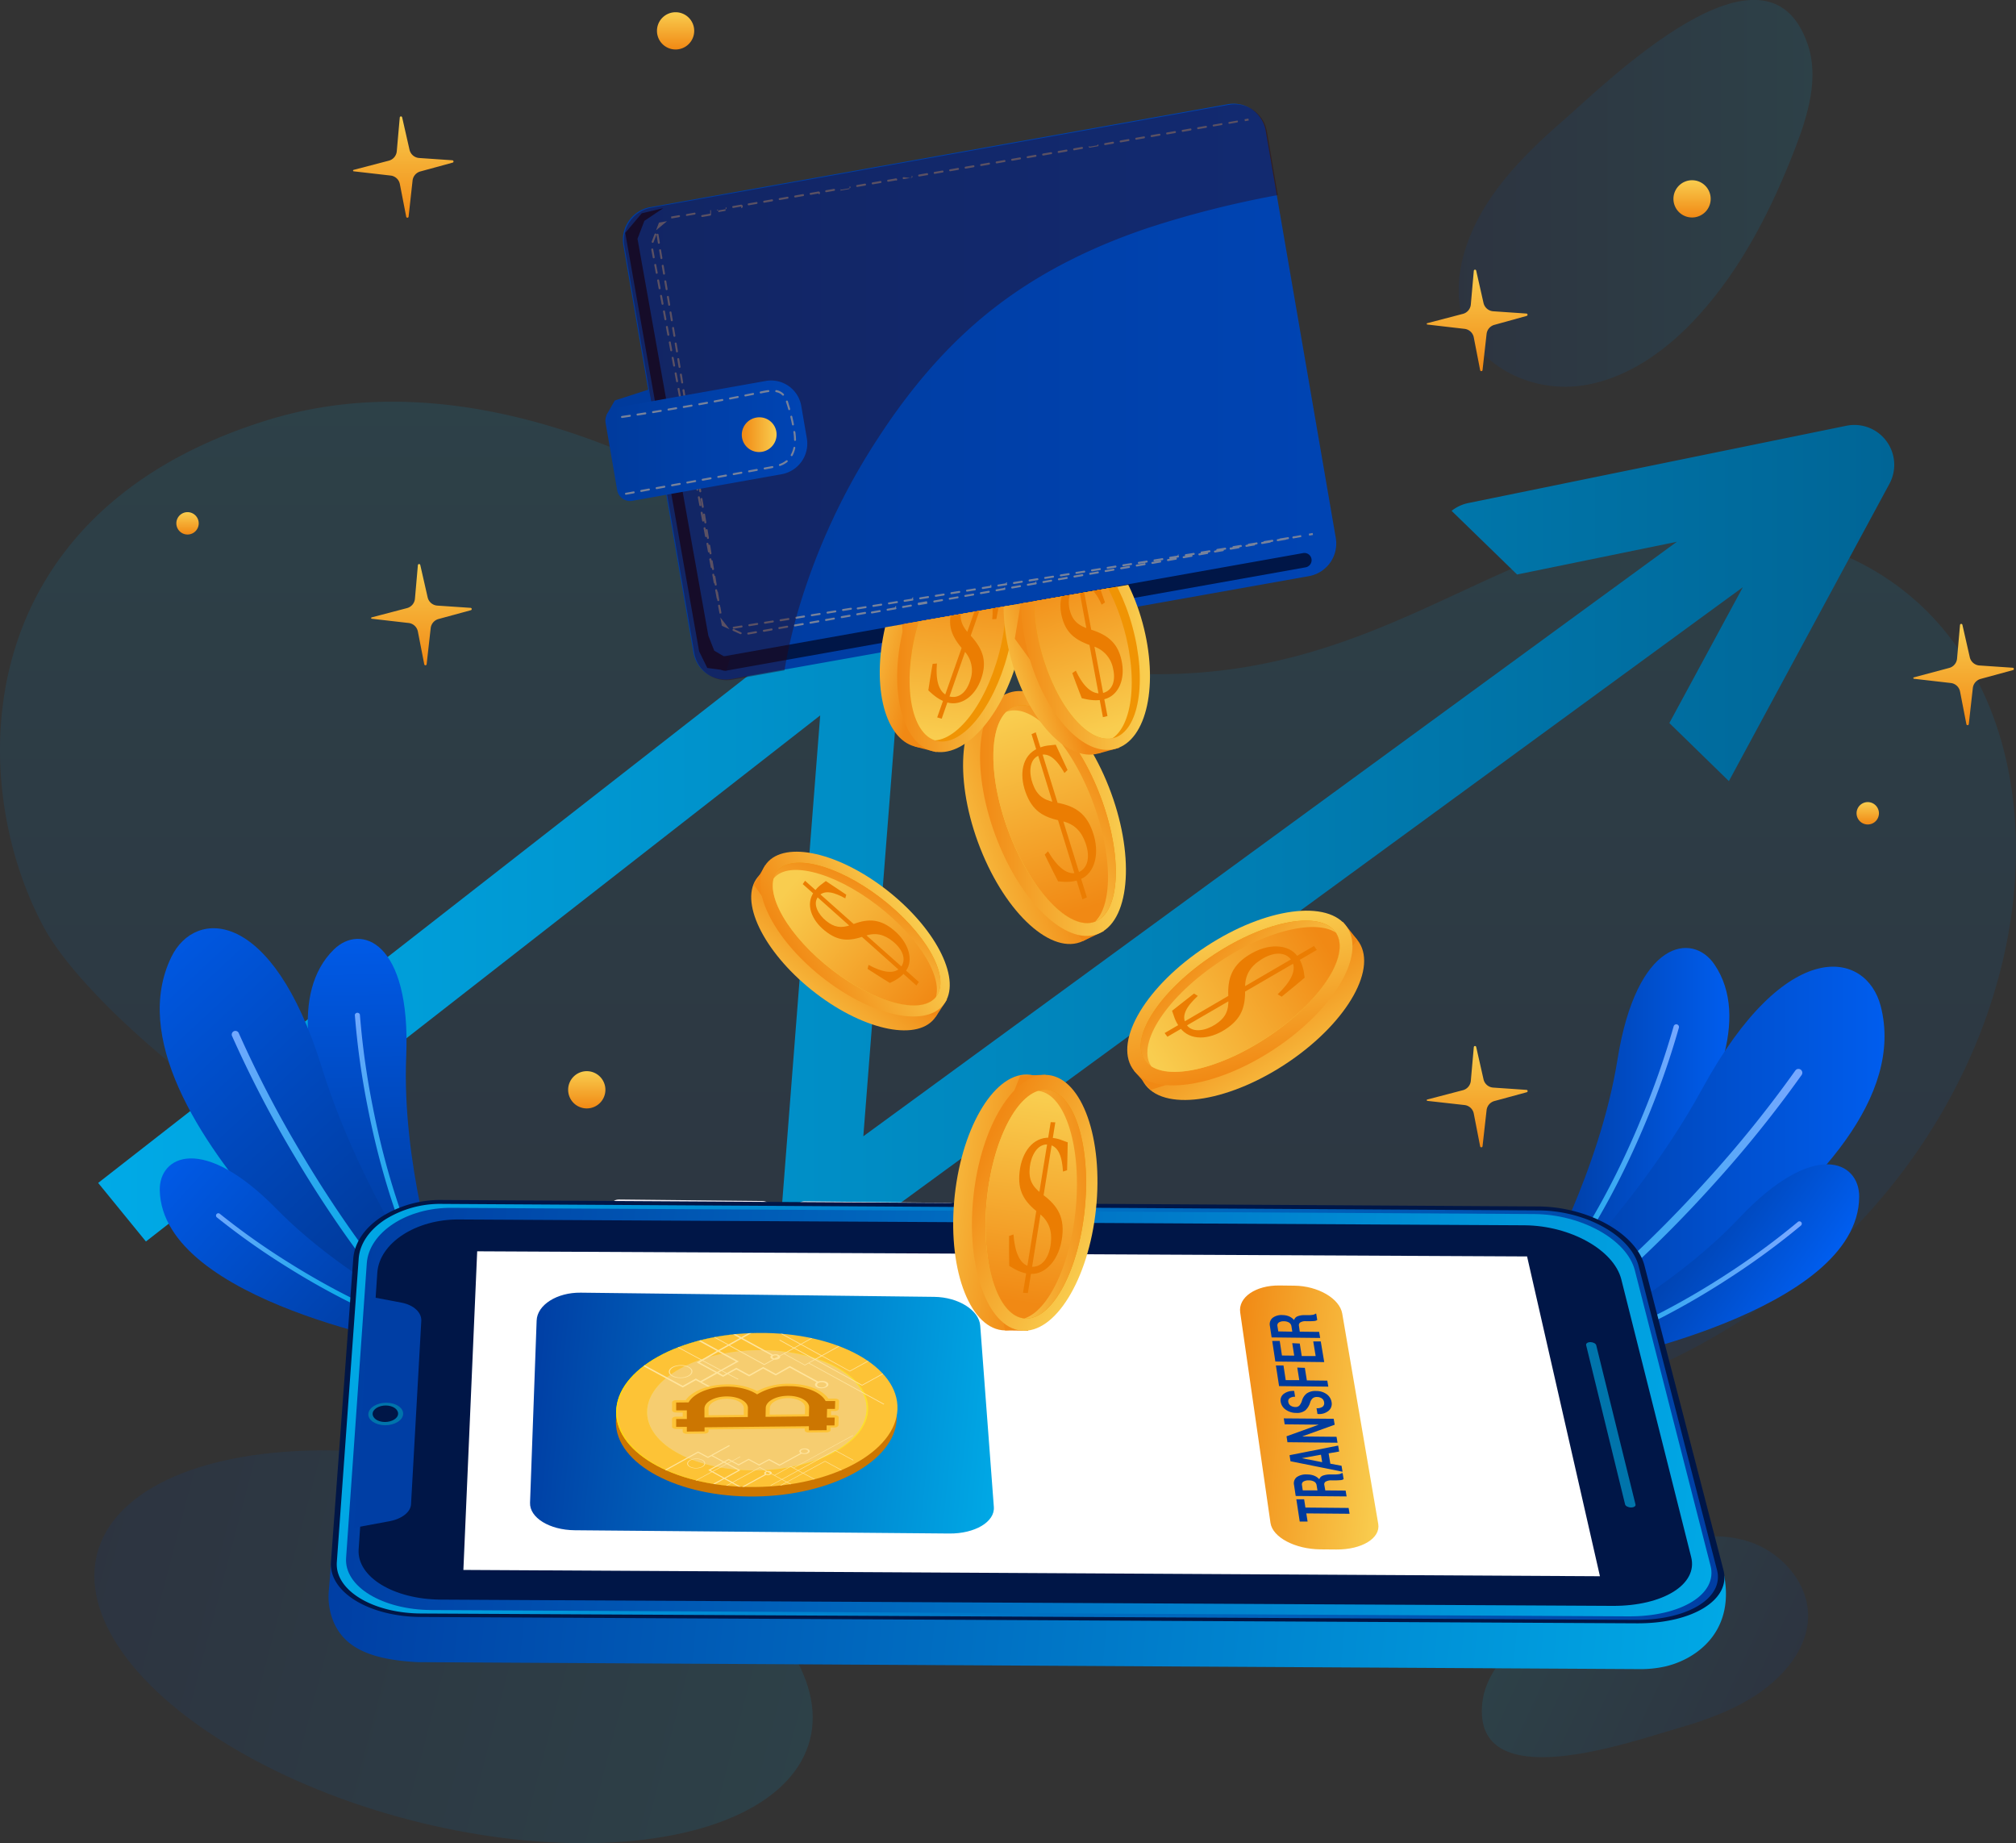 <svg xmlns="http://www.w3.org/2000/svg" xmlns:xlink="http://www.w3.org/1999/xlink" viewBox="0 0 769.71 703.58"><rect x="0" y="0" width="769.71" height="703.58" fill="#333333" stroke="none"/><defs><style>.cls-1{fill:none;}.cls-2{fill:url(#linear-gradient);}.cls-3{fill:url(#linear-gradient-2);}.cls-4{fill:url(#linear-gradient-3);}.cls-5{fill:url(#linear-gradient-4);}.cls-6{opacity:0.12;}.cls-7{fill:url(#linear-gradient-5);}.cls-8{fill:url(#linear-gradient-6);}.cls-9{fill:url(#linear-gradient-7);}.cls-10{fill:url(#linear-gradient-8);}.cls-11{fill:url(#linear-gradient-9);}.cls-12{fill:url(#linear-gradient-10);}.cls-13{fill:url(#linear-gradient-11);}.cls-14{fill:url(#linear-gradient-12);}.cls-15{fill:url(#linear-gradient-13);}.cls-16{fill:url(#linear-gradient-14);}.cls-17{fill:url(#linear-gradient-15);}.cls-18{fill:url(#linear-gradient-16);}.cls-19{fill:url(#linear-gradient-17);}.cls-20{fill:url(#linear-gradient-18);}.cls-21{fill:url(#linear-gradient-19);}.cls-22{fill:url(#linear-gradient-20);}.cls-23{fill:url(#linear-gradient-21);}.cls-24{fill:url(#linear-gradient-22);}.cls-25{fill:#f3edf1;}.cls-26{fill:url(#linear-gradient-23);}.cls-27{fill:#001647;}.cls-28{fill:url(#linear-gradient-24);}.cls-29{fill:#0074ab;}.cls-30{fill:#003ea4;}.cls-31{fill:#fff;}.cls-32{fill:url(#linear-gradient-25);}.cls-33{fill:#003b9d;}.cls-34{fill:url(#linear-gradient-26);}.cls-35{fill:#cc7601;}.cls-36{fill:#fdc336;}.cls-37{fill:#fde002;}.cls-38{fill:#fde02c;}.cls-39{fill:#f6cd70;}.cls-40{clip-path:url(#clip-path);}.cls-41{fill:#ffe49c;}.cls-42{fill:url(#linear-gradient-27);}.cls-43{fill:#07123d;}.cls-44{fill:#77829b;}.cls-45{fill:url(#linear-gradient-28);}.cls-46{fill:#f18914;}.cls-47{fill:url(#linear-gradient-29);}.cls-48{fill:#f09404;}.cls-49{clip-path:url(#clip-path-2);}.cls-50{fill:url(#linear-gradient-31);}.cls-51{fill:#eb7d02;}.cls-52{fill:#2e040b;opacity:0.39;}.cls-53{fill:url(#linear-gradient-32);}.cls-54{fill:url(#linear-gradient-33);}.cls-55{clip-path:url(#clip-path-3);}.cls-56{fill:url(#linear-gradient-34);}.cls-57{fill:url(#linear-gradient-35);}.cls-58{clip-path:url(#clip-path-4);}.cls-59{fill:url(#linear-gradient-36);}.cls-60{fill:url(#linear-gradient-37);}.cls-61{fill:url(#linear-gradient-38);}.cls-62{clip-path:url(#clip-path-5);}.cls-63{fill:url(#linear-gradient-39);}.cls-64{fill:url(#linear-gradient-40);}.cls-65{fill:url(#linear-gradient-41);}.cls-66{clip-path:url(#clip-path-6);}.cls-67{fill:url(#linear-gradient-43);}.cls-68{fill:url(#linear-gradient-44);}.cls-69{fill:url(#linear-gradient-45);}.cls-70{clip-path:url(#clip-path-7);}.cls-71{fill:url(#linear-gradient-47);}.cls-72{fill:url(#linear-gradient-48);}.cls-73{fill:url(#linear-gradient-49);}.cls-74{clip-path:url(#clip-path-8);}.cls-75{fill:url(#linear-gradient-51);}.cls-76{fill:url(#linear-gradient-52);}.cls-77{fill:url(#linear-gradient-53);}.cls-78{fill:url(#linear-gradient-54);}.cls-79{fill:url(#linear-gradient-55);}.cls-80{fill:url(#linear-gradient-56);}.cls-81{fill:url(#linear-gradient-57);}.cls-82{fill:url(#linear-gradient-58);}.cls-83{fill:url(#linear-gradient-59);}.cls-84{fill:url(#linear-gradient-60);}.cls-85{fill:url(#linear-gradient-61);}</style><linearGradient id="linear-gradient" x1="424.85" y1="296.04" x2="383.77" y2="323.35" gradientTransform="translate(134.84 -121.63) rotate(20.57)" gradientUnits="userSpaceOnUse"><stop offset="0" stop-color="#f18914"/><stop offset="1" stop-color="#f9cd4f"/></linearGradient><linearGradient id="linear-gradient-2" x1="121.99" y1="1001.65" x2="85.8" y2="1025.71" gradientTransform="matrix(0.86, -0.52, 0.52, 0.86, -285.4, -458.96)" xlink:href="#linear-gradient"/><linearGradient id="linear-gradient-3" x1="-1240.79" y1="1620.55" x2="-1281.87" y2="1647.86" gradientTransform="translate(-1404.46 -481.66) rotate(-103.03)" xlink:href="#linear-gradient"/><linearGradient id="linear-gradient-4" x1="348.68" y1="-216.05" x2="307.61" y2="-188.75" gradientTransform="translate(13.58 495.1) rotate(26.35)" xlink:href="#linear-gradient"/><linearGradient id="linear-gradient-5" x1="384.85" y1="549.46" x2="384.85" y2="153.38" gradientUnits="userSpaceOnUse"><stop offset="0" stop-color="#003ea4"/><stop offset="1" stop-color="#00a8e5"/></linearGradient><linearGradient id="linear-gradient-6" x1="43.51" y1="312.29" x2="324.75" y2="312.29" gradientTransform="matrix(0, 1, -1, 0, 485.46, 444.46)" xlink:href="#linear-gradient-5"/><linearGradient id="linear-gradient-7" x1="556.92" y1="73.82" x2="692" y2="73.82" xlink:href="#linear-gradient-5"/><linearGradient id="linear-gradient-8" x1="-2205.5" y1="798.94" x2="-2103.09" y2="798.94" gradientTransform="translate(-1660.34 442.66) rotate(-154.92)" xlink:href="#linear-gradient-5"/><linearGradient id="linear-gradient-9" x1="37.48" y1="320.3" x2="723.23" y2="320.3" gradientUnits="userSpaceOnUse"><stop offset="0" stop-color="#00aae7"/><stop offset="1" stop-color="#006596"/></linearGradient><linearGradient id="linear-gradient-10" x1="587.58" y1="426.41" x2="660.27" y2="426.41" gradientUnits="userSpaceOnUse"><stop offset="0" stop-color="#003b9d"/><stop offset="1" stop-color="#005dee"/></linearGradient><linearGradient id="linear-gradient-11" x1="591.72" y1="440.32" x2="641.07" y2="440.32" gradientUnits="userSpaceOnUse"><stop offset="0" stop-color="#00aae7"/><stop offset="1" stop-color="#78a8ff"/></linearGradient><linearGradient id="linear-gradient-12" x1="568.47" y1="447.08" x2="719.51" y2="447.08" xlink:href="#linear-gradient-10"/><linearGradient id="linear-gradient-13" x1="573.69" y1="464.17" x2="688.13" y2="464.17" xlink:href="#linear-gradient-11"/><linearGradient id="linear-gradient-14" x1="467.01" y1="-348.04" x2="532.22" y2="-348.04" gradientTransform="matrix(0.83, 0.56, -0.56, 0.83, 48.85, 490.3)" xlink:href="#linear-gradient-10"/><linearGradient id="linear-gradient-15" x1="470.73" y1="-335.56" x2="515" y2="-335.56" gradientTransform="matrix(0.83, 0.56, -0.56, 0.83, 48.85, 490.3)" xlink:href="#linear-gradient-11"/><linearGradient id="linear-gradient-16" x1="142.93" y1="479.79" x2="140.84" y2="346.42" xlink:href="#linear-gradient-10"/><linearGradient id="linear-gradient-17" x1="159.24" y1="475.14" x2="131.36" y2="382.63" xlink:href="#linear-gradient-11"/><linearGradient id="linear-gradient-18" x1="149.95" y1="466.95" x2="40.19" y2="348.85" xlink:href="#linear-gradient-10"/><linearGradient id="linear-gradient-19" x1="142.88" y1="479.26" x2="83.96" y2="390.87" xlink:href="#linear-gradient-11"/><linearGradient id="linear-gradient-20" x1="-361.56" y1="1353.59" x2="-363.47" y2="1231.23" gradientTransform="matrix(0.68, -0.73, 0.73, 0.68, -589.76, -672.62)" xlink:href="#linear-gradient-10"/><linearGradient id="linear-gradient-21" x1="139.51" y1="497.29" x2="79.94" y2="456.1" xlink:href="#linear-gradient-11"/><linearGradient id="linear-gradient-22" x1="158.33" y1="551.49" x2="700.08" y2="551.49" gradientTransform="matrix(0.99, 0, -0.1, 1.01, 26.37, -2.73)" xlink:href="#linear-gradient-5"/><linearGradient id="linear-gradient-23" x1="697.5" y1="534.15" x2="158.02" y2="534.15" gradientTransform="matrix(0.99, 0, -0.1, 1.01, 26.37, -2.73)" xlink:href="#linear-gradient-5"/><linearGradient id="linear-gradient-24" x1="162.37" y1="534.27" x2="693.58" y2="534.27" gradientTransform="matrix(0.99, 0, -0.1, 1.01, 26.37, -2.73)" xlink:href="#linear-gradient-5"/><linearGradient id="linear-gradient-25" x1="501.53" y1="536.05" x2="563.14" y2="536.05" gradientTransform="matrix(0.99, 0, -0.1, 1.01, 26.37, -2.73)" xlink:href="#linear-gradient"/><linearGradient id="linear-gradient-26" x1="230.14" y1="534.9" x2="413.82" y2="534.9" gradientTransform="matrix(0.99, 0, -0.1, 1.01, 26.37, -2.73)" xlink:href="#linear-gradient-5"/><clipPath id="clip-path" transform="translate(0 0)"><path class="cls-1" d="M289.53,508.82c29.94-.31,53.72,12.8,53.12,29.13-.59,16.16-24.89,29.38-54.28,29.67s-53.15-12.43-53.11-28.57C235.31,522.73,259.6,509.13,289.53,508.82Z"/></clipPath><linearGradient id="linear-gradient-27" x1="237.83" y1="149.49" x2="510.15" y2="149.49" gradientUnits="userSpaceOnUse"><stop offset="0" stop-color="#003b9d"/><stop offset="1" stop-color="#0044b3"/></linearGradient><linearGradient id="linear-gradient-28" x1="401.93" y1="311.48" x2="357.33" y2="326.41" gradientTransform="matrix(1, 0, 0, 1, 0, 0)" xlink:href="#linear-gradient"/><linearGradient id="linear-gradient-29" x1="374.16" y1="310.53" x2="429.86" y2="310.53" gradientTransform="matrix(1, 0, 0, 1, 0, 0)" xlink:href="#linear-gradient"/><clipPath id="clip-path-2" transform="translate(0 0)"><ellipse class="cls-2" cx="402.63" cy="310.81" rx="18.78" ry="43.85" transform="translate(-83.52 161.25) rotate(-20.57)"/></clipPath><linearGradient id="linear-gradient-31" x1="411.4" y1="347.88" x2="386.55" y2="273.34" gradientTransform="matrix(1, 0, 0, 1, 0, 0)" xlink:href="#linear-gradient"/><linearGradient id="linear-gradient-32" x1="231.14" y1="168.26" x2="308.23" y2="168.26" xlink:href="#linear-gradient-27"/><linearGradient id="linear-gradient-33" x1="283.22" y1="165.92" x2="296.5" y2="165.92" gradientTransform="matrix(1, 0, 0, 1, 0, 0)" xlink:href="#linear-gradient"/><clipPath id="clip-path-3" transform="translate(0 0)"><polygon class="cls-1" points="391.05 317.4 434.52 292.27 444.32 252.62 441.15 210.22 431.65 223.07 333.25 240.28 310.96 283.62 337.7 329.59 391.05 317.4"/></clipPath><linearGradient id="linear-gradient-34" x1="354.52" y1="241.28" x2="328.06" y2="234.88" gradientTransform="translate(503.86 -167.44) rotate(75.32)" xlink:href="#linear-gradient"/><linearGradient id="linear-gradient-35" x1="342.52" y1="244.43" x2="391.56" y2="244.43" gradientTransform="matrix(1, 0, 0, 1, 0, 0)" xlink:href="#linear-gradient"/><clipPath id="clip-path-4" transform="translate(0 0)"><ellipse class="cls-1" cx="367.36" cy="245" rx="39.08" ry="18.04" transform="translate(37.29 538.31) rotate(-75.33)"/></clipPath><linearGradient id="linear-gradient-36" x1="366.91" y1="218.29" x2="360.02" y2="281.51" gradientTransform="matrix(1, 0, 0, 1, 0, 0)" xlink:href="#linear-gradient"/><linearGradient id="linear-gradient-37" x1="401.58" y1="247.63" x2="378.74" y2="255.52" gradientTransform="matrix(1, 0, 0, 1, 0, 0)" xlink:href="#linear-gradient"/><linearGradient id="linear-gradient-38" x1="389.74" y1="243.67" x2="439.06" y2="243.67" gradientTransform="matrix(0.96, 0.26, -0.26, 0.96, 78.68, -100.41)" xlink:href="#linear-gradient"/><clipPath id="clip-path-5" transform="translate(0 0)"><path class="cls-1" d="M425.25,281.7c-9.61,2.63-22-12.11-27.69-32.93s-2.5-39.84,7.11-42.47,22,12.11,27.69,32.93S434.86,279.07,425.25,281.7Z"/></clipPath><linearGradient id="linear-gradient-39" x1="402.26" y1="217.1" x2="423.17" y2="278.36" gradientTransform="matrix(1, 0, 0, 1, 0, 0)" xlink:href="#linear-gradient"/><linearGradient id="linear-gradient-40" x1="101.8" y1="1015.25" x2="62.5" y2="1028.41" gradientTransform="matrix(0.86, -0.52, 0.52, 0.86, -285.4, -458.96)" xlink:href="#linear-gradient"/><linearGradient id="linear-gradient-41" x1="77.33" y1="1014.41" x2="126.4" y2="1014.41" gradientTransform="translate(582.21 -630.35) rotate(20.26)" xlink:href="#linear-gradient"/><clipPath id="clip-path-6" transform="translate(0 0)"><path class="cls-3" d="M357.72,380c-5,7.66-22.84,3.37-39.79-9.57s-26.6-29.65-21.57-37.31,22.85-3.37,39.79,9.57S362.76,372.3,357.72,380Z"/></clipPath><linearGradient id="linear-gradient-43" x1="110.14" y1="1047.32" x2="88.25" y2="981.65" gradientTransform="matrix(0.86, -0.52, 0.52, 0.86, -285.4, -458.96)" xlink:href="#linear-gradient"/><linearGradient id="linear-gradient-44" x1="-1263.71" y1="1635.99" x2="-1308.31" y2="1650.92" gradientTransform="translate(-1404.46 -481.66) rotate(-103.03)" xlink:href="#linear-gradient"/><linearGradient id="linear-gradient-45" x1="-1291.48" y1="1635.04" x2="-1235.78" y2="1635.04" gradientTransform="translate(-622.81 -1370.82) rotate(-69.73)" xlink:href="#linear-gradient"/><clipPath id="clip-path-7" transform="translate(0 0)"><path class="cls-4" d="M509.62,355.46c6.49,8.13-4.42,25.84-24.36,39.55s-41.37,18.24-47.86,10.11,4.42-25.84,24.37-39.55S503.14,347.33,509.62,355.46Z"/></clipPath><linearGradient id="linear-gradient-47" x1="-1254.24" y1="1672.38" x2="-1279.09" y2="1597.85" gradientTransform="translate(-1404.46 -481.66) rotate(-103.03)" xlink:href="#linear-gradient"/><linearGradient id="linear-gradient-48" x1="325.77" y1="-200.62" x2="281.17" y2="-185.68" gradientTransform="translate(13.58 495.1) rotate(26.35)" xlink:href="#linear-gradient"/><linearGradient id="linear-gradient-49" x1="298" y1="-201.57" x2="353.7" y2="-201.57" gradientTransform="matrix(-0.35, 0.94, -0.94, -0.35, 318.81, 83.61)" xlink:href="#linear-gradient"/><clipPath id="clip-path-8" transform="translate(0 0)"><path class="cls-5" d="M391.75,503.31c-10.4-.15-17.16-19.82-15.11-43.93s12.15-43.55,22.55-43.4,17.17,19.81,15.12,43.93S402.15,503.45,391.75,503.31Z"/></clipPath><linearGradient id="linear-gradient-51" x1="335.23" y1="-164.22" x2="310.39" y2="-238.76" gradientTransform="translate(13.58 495.1) rotate(26.35)" xlink:href="#linear-gradient"/><linearGradient id="linear-gradient-52" x1="564.01" y1="141.64" x2="564.01" y2="102.95" gradientTransform="matrix(1, 0, 0, 1, 0, 0)" xlink:href="#linear-gradient"/><linearGradient id="linear-gradient-53" x1="749.65" y1="276.84" x2="749.65" y2="238.16" gradientTransform="matrix(1, 0, 0, 1, 0, 0)" xlink:href="#linear-gradient"/><linearGradient id="linear-gradient-54" x1="564.01" y1="437.98" x2="564.01" y2="399.29" gradientTransform="matrix(1, 0, 0, 1, 0, 0)" xlink:href="#linear-gradient"/><linearGradient id="linear-gradient-55" x1="160.86" y1="254" x2="160.86" y2="215.32" gradientTransform="matrix(1, 0, 0, 1, 0, 0)" xlink:href="#linear-gradient"/><linearGradient id="linear-gradient-56" x1="153.94" y1="83.13" x2="153.94" y2="44.44" gradientTransform="matrix(1, 0, 0, 1, 0, 0)" xlink:href="#linear-gradient"/><linearGradient id="linear-gradient-57" x1="257.94" y1="18.9" x2="257.94" y2="4.67" gradientTransform="matrix(1, 0, 0, 1, 0, 0)" xlink:href="#linear-gradient"/><linearGradient id="linear-gradient-58" x1="646.03" y1="83.02" x2="646.03" y2="68.8" gradientTransform="matrix(1, 0, 0, 1, 0, 0)" xlink:href="#linear-gradient"/><linearGradient id="linear-gradient-59" x1="713.11" y1="314.73" x2="713.11" y2="306.18" gradientTransform="matrix(1, 0, 0, 1, 0, 0)" xlink:href="#linear-gradient"/><linearGradient id="linear-gradient-60" x1="71.6" y1="204.04" x2="71.6" y2="195.5" gradientTransform="matrix(1, 0, 0, 1, 0, 0)" xlink:href="#linear-gradient"/><linearGradient id="linear-gradient-61" x1="224.03" y1="423.09" x2="224.03" y2="408.87" gradientTransform="matrix(1, 0, 0, 1, 0, 0)" xlink:href="#linear-gradient"/></defs><title>wallet</title><g id="Layer_2" data-name="Layer 2"><g id="Layer_1-2" data-name="Layer 1"><g class="cls-6"><path class="cls-7" d="M409.85,255a212.35,212.35,0,0,1-94.67-38.53c-41.82-30.3-129.33-81.86-212.81-56.18C-12.77,195.76-13.28,298.25,16.71,353.92s242.67,218.71,518.4,192.77c246.73-23.22,294.81-288.93,163.22-337C584.2,168,545.26,274.23,409.85,255Z" transform="translate(0 0)"/><ellipse class="cls-8" cx="173.16" cy="628.6" rx="68.18" ry="140.63" transform="translate(-478.8 636.82) rotate(-75.32)"/><path class="cls-9" d="M596.83,46C581,59.74,565.45,75.52,559.29,95.69c-2.75,9-3.45,18.94-.24,27.77,6.18,17,26.09,26.07,43.94,23.85s33.5-13.54,45.65-27c16.62-18.37,28-40.94,36.91-64.12,4.82-12.59,9-26.61,4.61-39.34C674.43-29,613.49,31.49,596.83,46Z" transform="translate(0 0)"/><path class="cls-10" d="M639.41,660.06c15.33-4.36,31-10.21,41.75-22.09,4.79-5.3,8.46-11.89,9.1-19,1.22-13.67-9.54-26.29-22.52-30.5s-27.35-1.47-40,3.85c-17.31,7.26-32.4,19.1-46,32.16-7.36,7.1-14.71,15.39-15.8,25.53C562.06,686.57,623.33,664.64,639.41,660.06Z" transform="translate(0 0)"/></g><path class="cls-11" d="M720.2,168.33A15.22,15.22,0,0,0,705,162.51L560.71,192a15.34,15.34,0,0,0-6.49,3l25,24.3,61-12.49L329.62,433.74l14.94-191.09A14.49,14.49,0,0,0,337,228.78a14.32,14.32,0,0,0-15.71,1.32L37.48,451.55l18.24,22.36L313.15,273.09l-14.8,189.72a14.34,14.34,0,0,0,7.35,13.75,14.61,14.61,0,0,0,15.63-.95L665.42,224.15,637.36,276l22.73,22.17L721.38,184.7A15.23,15.23,0,0,0,720.2,168.33Z" transform="translate(0 0)"/><path class="cls-12" d="M587.58,488.24l4.14.9,2.2.48,6.23,1.34s82-82,54.47-122.74c-8.47-12.55-29.76-9.47-37.07,36.25C610.78,446.86,587.58,488.24,587.58,488.24Z" transform="translate(0 0)"/><path class="cls-13" d="M591.72,489.14l2.2.48c16-20.86,27.54-44.74,34.61-61.76A316.35,316.35,0,0,0,641,392.3a1,1,0,0,0-2-.53,313.14,313.14,0,0,1-12.43,35.34C619.53,444.22,607.89,468.28,591.72,489.14Z" transform="translate(0 0)"/><path class="cls-14" d="M568.47,515.36l5.22,3.23,2.77,1.71,7.85,4.86S735.87,453,718.06,384.06c-5.49-21.23-36-27.34-68.13,31.51C620.17,470.13,568.47,515.36,568.47,515.36Z" transform="translate(0 0)"/><path class="cls-15" d="M573.69,518.59l2.77,1.71c31.94-20.7,59.24-47.69,77.12-67.5a457.34,457.34,0,0,0,34.29-42.47,1.47,1.47,0,0,0-2.43-1.66,453.06,453.06,0,0,1-34.08,42.19C633.39,470.77,605.86,498,573.69,518.59Z" transform="translate(0 0)"/><path class="cls-16" d="M599.49,511.84l2.62,2.76,1.39,1.47,3.93,4.15s102.2-19.28,102.41-63.41c.07-13.59-17.26-22.07-45.79,8.12C637.61,492.91,599.49,511.84,599.49,511.84Z" transform="translate(0 0)"/><path class="cls-17" d="M602.11,514.6l1.39,1.47c22.4-7.36,43-19.22,56.86-28.26a284.79,284.79,0,0,0,27.25-20,.91.91,0,0,0-1.19-1.38,282.52,282.52,0,0,1-27.08,19.9C645.43,495.38,624.63,507.33,602.11,514.6Z" transform="translate(0 0)"/><path class="cls-18" d="M167.14,486.69l-4,.05-2.13,0-6,.09s-60.82-91.64-27.56-124.37c10.24-10.08,29.46-3.21,27.65,40.68C153.35,443.85,167.14,486.69,167.14,486.69Z" transform="translate(0 0)"/><path class="cls-19" d="M163.11,486.74l-2.13,0c-11-22.4-17.19-46.77-20.56-63.92a300,300,0,0,1-4.94-35.42,1,1,0,0,1,1.93-.12,297.2,297.2,0,0,0,4.91,35.2C145.7,439.75,152,464.31,163.11,486.74Z" transform="translate(0 0)"/><path class="cls-20" d="M179.79,515.49l-5.46,2-2.89,1.07-8.21,3S35.89,426,65.43,365.28c9.09-18.71,38.63-18.64,57.41,42.12C140.24,463.71,179.79,515.49,179.79,515.49Z" transform="translate(0 0)"/><path class="cls-21" d="M174.33,517.52l-2.89,1.07c-25.81-25.26-46.11-55.49-59-77.27a435.32,435.32,0,0,1-23.88-45.93,1.4,1.4,0,0,1,2.57-1.1,430.07,430.07,0,0,0,23.74,45.65C127.83,461.82,148.31,492.29,174.33,517.52Z" transform="translate(0 0)"/><path class="cls-22" d="M169,505.82l-2.49,2.73L165.18,510l-3.74,4.1S62,497.19,61,454.39c-.3-13.17,16.36-21.7,44.56,7.07C131.69,488.13,169,505.82,169,505.82Z" transform="translate(0 0)"/><path class="cls-23" d="M166.5,508.55,165.18,510c-21.86-6.74-42.07-17.88-55.65-26.4a275.19,275.19,0,0,1-26.79-18.95.89.89,0,0,1,1.14-1.36,270.91,270.91,0,0,0,26.61,18.82C124.14,490.67,144.52,501.89,166.5,508.55Z" transform="translate(0 0)"/><path class="cls-24" d="M167.82,476.17a42.82,42.82,0,0,0-23.62,6.4c-6.51,4.2-9,7.53-9.5,13.53l-9.15,111a25,25,0,0,0,1.85,12.12c3.86,8.78,12.28,14.27,32.12,15.26l466.83,2.66a42.73,42.73,0,0,0,9-.92c10.71-2.26,27-12,23-34.5L629.15,501.37a17.19,17.19,0,0,0-1.16-3.05c-5.25-10.79-22-19.31-39.52-19.5l-223.85-.56a3.26,3.26,0,0,0-2.33-.93l-55.64-.61a2.78,2.78,0,0,0-2.22.9l-11.76-.13a3.06,3.06,0,0,0-2.23-.9L235.35,476a2.92,2.92,0,0,0-2.22.88Z" transform="translate(0 0)"/><path class="cls-25" d="M293.74,460.9l0-.63c0-1-1.22-1.81-2.66-1.82l-54.8-.58c-1.42,0-2.59.78-2.6,1.77v.63c0,1,1.15,1.8,2.57,1.82l55,.57C292.62,462.67,293.77,461.88,293.74,460.9Z" transform="translate(0 0)"/><path class="cls-25" d="M365.36,461.6l-.06-.63c-.07-1-1.32-1.8-2.77-1.81l-55.34-.59c-1.44,0-2.58.78-2.54,1.77l0,.63c0,1,1.25,1.8,2.69,1.81l55.5.57C364.31,463.37,365.44,462.58,365.36,461.6Z" transform="translate(0 0)"/><path class="cls-26" d="M656.77,599.25l-30-116c-3.13-11.88-20.67-21.73-39.12-21.92l-418.57-2.46c-17.43-.17-32.26,9.55-33.16,21.64l-8.44,115.82c-.8,11.14,14.1,20.19,33.32,20.29l464,2.43C645.37,619.11,659.71,610.29,656.77,599.25Z" transform="translate(0 0)"/><path class="cls-27" d="M627.89,483.21,658,599.26c3,11.39-11.81,20.51-33,20.4l-464.21-2.42c-19.84-.1-35.26-9.47-34.43-21l8.52-115.82c.45-6,4.28-11.69,10.76-15.92a42.29,42.29,0,0,1,23.5-6.44l418.36,2.47c17.4.18,34.07,8.73,39.28,19.58A17.33,17.33,0,0,1,627.89,483.21ZM160.82,615.91l463.83,2.43c19.83.1,33.72-8.44,30.89-19.1h0l-29.92-116c-3-11.47-20-21-37.81-21.19L169,459.56a39.71,39.71,0,0,0-22,6c-6.06,4-9.64,9.25-10.05,14.89L128.6,596.29a12.14,12.14,0,0,0,.12,2.7C130.3,608.47,143.85,615.82,160.82,615.91Z" transform="translate(0 0)"/><path class="cls-28" d="M653.07,597.64l-28.9-112.77c-3-11.62-20.21-21.26-38.29-21.44L172.5,461.06c-17.1-.17-31.62,9.35-32.46,21.17l-7.9,112.47c-.76,10.92,13.85,19.8,32.66,19.89l457,2.41C641.9,617.11,655.93,608.47,653.07,597.64Z" transform="translate(0 0)"/><path class="cls-27" d="M645.68,594.33,619,488.3c-2.88-11.16-19.38-20.41-36.82-20.58L175.32,465.5c-16.5-.16-30.49,9-31.26,20.31l-7.13,105.61c-.7,10.53,13.35,19.09,31.41,19.19L615.64,613C634.92,613.1,648.39,604.77,645.68,594.33Z" transform="translate(0 0)"/><path class="cls-29" d="M624.44,574.31l-15-60.8c-.16-.65-1.16-1.18-2.21-1.19h0c-1.06,0-1.8.51-1.64,1.16l14.88,60.8c.15.62,1.18,1.14,2.28,1.15h0C623.82,575.43,624.6,574.93,624.44,574.31Z" transform="translate(0 0)"/><path class="cls-30" d="M156.93,574.24l3.92-70c.19-3.25-2.93-6.12-7.6-7l-12-2.27-6.07,88.22,13.47-2.49C153.43,579.81,156.76,577.21,156.93,574.24Z" transform="translate(0 0)"/><path class="cls-29" d="M147,544.05c3.68,0,6.78-1.88,6.92-4.25s-2.72-4.32-6.37-4.34-6.75,1.88-6.91,4.25S143.35,544,147,544.05Z" transform="translate(0 0)"/><path class="cls-27" d="M146.94,542.81c2.69,0,5-1.38,5.06-3.12s-2-3.16-4.67-3.18-5,1.38-5.06,3.12S144.24,542.79,146.94,542.81Z" transform="translate(0 0)"/><polygon class="cls-31" points="610.86 601.69 583.04 479.61 182.19 477.65 176.92 599.28 610.86 601.69"/><path class="cls-32" d="M512.47,501.44l13.74,80.25c.94,5.48-6.27,9.88-16,9.79l-6.07-.05c-9.71-.08-18.28-4.62-19.07-10.1L473.51,501c-.83-5.77,5.9-10.41,15-10.3l5.66.07C503.23,490.86,511.48,495.68,512.47,501.44Z" transform="translate(0 0)"/><path class="cls-33" d="M497.92,572.32l.49,3.15,16.49.15.37,2.22-16.52-.14.49,3.12-3,0-1.3-8.5Z" transform="translate(0 0)"/><path class="cls-33" d="M506,568.92l7.76.07.37,2.23-19.43-.17-.64-4.21a3,3,0,0,1,1.05-3,6.26,6.26,0,0,1,4-1,7,7,0,0,1,2.64.47,5.26,5.26,0,0,1,1.95,1.35,2.3,2.3,0,0,1,1.46-1.41,8,8,0,0,1,2.85-.41h1.42a10.72,10.72,0,0,0,1.67-.11,2.58,2.58,0,0,0,1.23-.42h.28l.39,2.32a2.57,2.57,0,0,1-1.36.38c-.65.06-1.28.08-1.87.08l-1.37,0a4.23,4.23,0,0,0-2.18.44,1.17,1.17,0,0,0-.6,1.28Zm-3,0-.31-1.93a1.91,1.91,0,0,0-.91-1.41,4.08,4.08,0,0,0-2.12-.49,3.68,3.68,0,0,0-2,.45,1.26,1.26,0,0,0-.57,1.36l.3,2Z" transform="translate(0 0)"/><path class="cls-33" d="M507.27,554.78l.65,3.94,4.28.8.38,2.27-19.87-4-.35-2.31,18.55-3.67.38,2.28Zm-2.47,3.36-.45-2.84L497,556.62v0Z" transform="translate(0 0)"/><path class="cls-33" d="M509.2,541.58l.38,2.27-12.29,4.43,0,.05,13,.13.38,2.26-19.12-.19-.35-2.26,12.29-4.44,0,0-13-.13-.34-2.27Z" transform="translate(0 0)"/><path class="cls-33" d="M502.89,533.27a2.56,2.56,0,0,0-1.67.45,3.46,3.46,0,0,0-1,1.62,6.54,6.54,0,0,1-1.82,3,5.1,5.1,0,0,1-3.5,1,6.8,6.8,0,0,1-4-1.23,4.5,4.5,0,0,1-1.93-3,3.06,3.06,0,0,1,1.18-3.05,5.86,5.86,0,0,1,3.89-1.1l.08,0,.34,2.22a3.34,3.34,0,0,0-2,.5,1.4,1.4,0,0,0-.58,1.47,2,2,0,0,0,.89,1.42,3.22,3.22,0,0,0,1.81.52,2,2,0,0,0,1.49-.52,5.17,5.17,0,0,0,1-1.83,5.35,5.35,0,0,1,1.84-2.83,5.69,5.69,0,0,1,3.58-.93,6.67,6.67,0,0,1,4,1.19,4.63,4.63,0,0,1,1.91,3.06,3.49,3.49,0,0,1-1.05,3.22,5.64,5.64,0,0,1-4.26,1.3l-.08,0-.36-2.21a3.53,3.53,0,0,0,2.38-.6,1.76,1.76,0,0,0,.5-1.72,2.07,2.07,0,0,0-.87-1.43A3.14,3.14,0,0,0,502.89,533.27Z" transform="translate(0 0)"/><path class="cls-33" d="M498.19,522.14l.77,4.79,7.8.09.39,2.29-18.8-.2-1.21-7.89,2.89,0,.86,5.6,5.17,0-.76-4.79Z" transform="translate(0 0)"/><path class="cls-33" d="M496.25,512.86l.76,4.77,5.31,0-.92-5.57,2.87,0,1.32,7.88-18.66-.21-1.2-7.86,2.87,0,.85,5.56,4.68.05-.75-4.76Z" transform="translate(0 0)"/><path class="cls-33" d="M496.25,508.33l7.4.08.39,2.32-18.53-.21-.66-4.36a3.18,3.18,0,0,1,1-3.08,5.56,5.56,0,0,1,3.83-1.08,6.58,6.58,0,0,1,2.52.5,5.18,5.18,0,0,1,1.88,1.4,2.23,2.23,0,0,1,1.37-1.46,7,7,0,0,1,2.7-.42l1.36,0a9.74,9.74,0,0,0,1.59-.11,2.29,2.29,0,0,0,1.17-.44h.26l.4,2.39a2.28,2.28,0,0,1-1.28.4,15.82,15.82,0,0,1-1.79.07h-1.3a3.66,3.66,0,0,0-2.07.45,1.22,1.22,0,0,0-.55,1.32Zm-2.85,0-.32-2a2.05,2.05,0,0,0-.89-1.46,3.69,3.69,0,0,0-2-.51,3.28,3.28,0,0,0-1.93.46,1.33,1.33,0,0,0-.53,1.41l.32,2Z" transform="translate(0 0)"/><path class="cls-34" d="M202.37,573.65l2.52-69.55c.21-6,7.77-10.77,16.8-10.66l135,1.6c9.2.11,17.11,5.07,17.56,11l5.2,69.21c.43,5.67-7.23,10.22-17,10.13l-143-1.25C209.81,584.05,202.17,579.34,202.37,573.65Z" transform="translate(0 0)"/><path class="cls-35" d="M289.3,512.58c29.9-.3,53.66,12.77,53.06,29.06-.59,16.12-24.86,29.31-54.21,29.61s-53.1-12.4-53-28.51C235.14,526.46,259.4,512.89,289.3,512.58Z" transform="translate(0 0)"/><path class="cls-36" d="M289.53,508.82c29.94-.31,53.72,12.8,53.12,29.13-.59,16.16-24.89,29.38-54.28,29.67s-53.15-12.43-53.11-28.57C235.31,522.73,259.6,509.13,289.53,508.82Z" transform="translate(0 0)"/><path class="cls-37" d="M235.67,539c.05-16.27,24.23-29.84,54.07-30.22h-.21c-29.93.31-54.22,13.91-54.27,30.23,0,16.14,23.73,28.87,53.11,28.57h.21C259.29,567.86,235.63,555.15,235.67,539Z" transform="translate(0 0)"/><path class="cls-38" d="M289.71,515.4c23.47-.24,42.16,9.94,41.74,22.66s-19.51,23-42.65,23.2-41.81-9.73-41.73-22.33S266.24,515.64,289.71,515.4Z" transform="translate(0 0)"/><path class="cls-39" d="M289.4,515.4c23.3-.24,41.85,10,41.43,22.67s-19.37,23-42.33,23.19-41.51-9.73-41.43-22.33S266.11,515.64,289.4,515.4Z" transform="translate(0 0)"/><g class="cls-40"><path class="cls-41" d="M289.34,507.68l-.15-.2-.16-.2c-.46.12-2.92,1.43-6,3.17l-7.08-3.87-.57.31,7.08,3.88c-1.37.76-2.85,1.59-4.34,2.44l-10.22-5.58-.28.15,10.22,5.58-3.58,2-12-6.56-.56.32,12,6.55L267.9,519c-8-4.28-15-8.09-15.2-8.44l-.19,0h-.2c0,.31,7.6,4.46,15.31,8.58l-1.34.77-.27.16,7.22,3.92-5.79,3.22-1.76-1-5,2.79-20.34-11-.55.31,20.89,11.32,5-2.78,10.32,5.6.56-.3L268,527.54l5.79-3.22,2.29,1.25,1.76-1,3.88,2,.27-.16-3.87-2,3-1.68,4.91,2.68,5.35-3,4.81,2.63,5.33-3,10.26,5.61a1.2,1.2,0,0,0-.62.9c0,.78,1.11,1.4,2.52,1.38s2.59-.66,2.61-1.43-1.11-1.4-2.53-1.38a4,4,0,0,0-1.39.24l-10.84-5.93-5.33,3-4.81-2.63-5.35,3-4.91-2.68-3.59,2-1.78-.93,6.32-3.51-7.34-4,3.58-2L291.66,521l.14.07,3.71-2.06a3.71,3.71,0,0,0,.48,0c1,0,1.89-.48,1.91-1.06a.56.56,0,0,0-.1-.26l1.5-.83,7.85,4.3.14.08,1.45-.81,28.6,15.68.28-.16L309,520.28l2.14-1.18L329,528.86l.14.07,9.6-5.27-.27-.15-9.32,5.12-17.66-9.69,2.29-1.26,10.54,5.78.14.08,9.85-5.43L334,518l-9.57,5.27L314,517.52l8.65-4.78-.27-.15-8.65,4.78L306,513.13l7.56-4.19-.27-.15L305.75,513l-10.28-5.64-.28.16,10.27,5.64-2.29,1.27-5.38-3-.29.16,5.39,3-5.23,2.9a2.28,2.28,0,0,0-1.62-.53,3,3,0,0,0-.93.16l-11.58-6.34C286.65,509,288.93,507.8,289.34,507.68Zm26.18,20.94c0,.54-.82,1-1.8,1s-1.77-.42-1.76-1,.83-1,1.81-1S315.54,528.08,315.52,528.62Zm-48.41-8.54,1.07-.61,6.76,3.6-1.16.64Zm10.16,4.22-1.19.66-1.74-1,1.16-.65Zm3.72-4.59-5.76,3.2-6.77-3.6,5.75-3.3Zm24.75-6.42,7.71,4.24-2.29,1.26-7.71-4.23Zm5.14,5.66-3.59,2-7.71-4.22,3.59-2Zm-14.62-.4.79-.44A1,1,0,0,1,296.26,518.55Zm.79-.75-1.34.75c-.46-.07-.8-.29-.79-.57s.5-.6,1.11-.61A1.12,1.12,0,0,1,297.05,517.8Zm-2.52-.4a.84.84,0,0,0-.4.59c0,.4.4.72,1,.89l-3.3,1.83-13.19-7.2,4.34-2.44Z" transform="translate(0 0)"/><path class="cls-41" d="M259.83,526.05c2.49,0,4.52-1.16,4.54-2.53s-2-2.46-4.48-2.43-4.53,1.16-4.54,2.53S257.35,526.07,259.83,526.05Zm.05-4.75c2.27,0,4.11,1,4.1,2.23s-1.88,2.28-4.14,2.3-4.11-1-4.1-2.22S257.61,521.33,259.88,521.3Z" transform="translate(0 0)"/><path class="cls-41" d="M283.5,567.88l9-4.92a2.19,2.19,0,0,0,.7.11,1.85,1.85,0,0,0,1.25-.43l3.87,2.1L294.12,567l.21.12,4.18-2.29,1.69.91-8,4.36.21.11,8-4.35,5.57,3,.22-.12-5.57-3,6-3.29,6.37,3.45.21-.12-6.37-3.44L315,557.9l7.05,3.82.21-.12L315,557.67l-.11.06-8.28,4.51-1.69-.91,13.9-7.59,6.87,3.73.21-.12-7.08-3.84-.11.06-14,7.64-1.58-.85L325.74,548l-.2-.11L303,560.25l-1.07-.58-.11.05-6.13,3.35-1.1-.59a.53.53,0,0,0,.07-.2c0-.43-.62-.77-1.41-.76a2.21,2.21,0,0,0-.37,0l-2.76-1.49-.1.06-10.33,5.66L277,564.33l5.68-3.12-4.73-2.54,1.38-.73,2.69,1.45,3.82-2.1,4,2.15,3.75-2.05,4,2.14,8.49-4.65a3,3,0,0,0,1.06.16c1.08,0,2-.5,2-1.09s-.86-1.06-1.94-1.05-2,.5-2,1.09a.87.87,0,0,0,.44.68l-8,4.4-4-2.14L289.82,559l-4-2.15-3.82,2.1-2.27-1.23,3-1.6-.21-.11-3,1.6-1.32-.71-1.78,1-4.35-2.34,6.66-3.67-.42-.22-8,4.41-3.78-2-16.08,8.87.42.22,15.66-8.63,3.77,2,1.37-.76L276,558.1l-5.58,3.06.2.12,1,.55c-5.94,3.21-11.76,6.41-11.77,6.65h.3c.17-.27,5.51-3.21,11.68-6.54l4.3,2.38-9.24,5.07.42.23,9.23-5.07,2.67,1.46-7.86,4.31.21.11,7.86-4.31c1.11.61,2.21,1.21,3.23,1.75l-5.45,3,.41.22,5.46-3a49.54,49.54,0,0,0,4.49,2.26l.12-.15.13-.15C287.51,570,285.81,569.12,283.5,567.88Zm23.59-13.16c-.76,0-1.36-.32-1.35-.73s.63-.75,1.38-.76,1.36.32,1.35.73S307.84,554.71,307.09,554.72Zm-30.67,3.6.87.47c-1.64.87-3.43,1.84-5.23,2.81l-.8-.44Zm1.3.24-.87-.47,1.36-.75.89.48Zm-1.15,5.54-4.3-2.38,5.23-2.82,4.31,2.32Zm22.16.63,6-3.29,1.69.92-6,3.29Zm-.21-.11-2.66-1.43,6-3.29,2.66,1.43ZM294,562.18l-.59-.32A.72.72,0,0,1,294,562.18Zm-.81.56c-.45,0-.82-.19-.82-.44s.27-.38.62-.43l1,.53A.89.89,0,0,1,293.18,562.74Zm-10.1,4.91-3.23-1.75,10.23-5.6,2.46,1.33c-.45.13-.77.38-.78.68a.61.61,0,0,0,.28.44Z" transform="translate(0 0)"/><path class="cls-41" d="M262.36,558.68c0,1,1.52,1.85,3.42,1.83s3.44-.87,3.46-1.9-1.52-1.86-3.42-1.84S262.37,557.65,262.36,558.68Zm.3,0c0-.94,1.43-1.72,3.16-1.74s3.13.74,3.12,1.68-1.43,1.72-3.16,1.74S262.65,559.62,262.66,558.67Z" transform="translate(0 0)"/></g><path class="cls-36" d="M277.43,528.46c-7,.07-13.11,2.46-15.62,6l-3.64,0c-.86,0-1.56.4-1.57.88l0,3c0,.47.69.85,1.56.84l2.51,0,0,1.58-2.51,0c-.86,0-1.56.39-1.57.87l0,3c0,.47.69.85,1.55.84l2.51,0v1c0,.47.69.84,1.55.83l6.76-.06c.86,0,1.57-.4,1.57-.87v-.73l36.72-.37,0,.72c0,.47.68.85,1.54.84l6.76-.07c.87,0,1.57-.4,1.59-.87l0-1,1.4,0c.86,0,1.57-.39,1.59-.87l.08-3c0-.47-.67-.84-1.53-.83h-1.4l0-1.58h1.4c.87,0,1.58-.4,1.59-.87l.09-3c0-.47-.67-.85-1.54-.84l-2.52,0c-2.38-3.5-8.43-5.76-15.4-5.69A25.59,25.59,0,0,0,289.09,531,24.67,24.67,0,0,0,277.43,528.46ZM293.87,540l.05-2.54c.05-2,3.1-3.72,6.81-3.76s6.69,1.59,6.64,3.62l-.06,2.55Zm-9.91.1-13.43.14,0-2.54c0-2,3.07-3.72,6.79-3.76s6.7,1.59,6.66,3.62Z" transform="translate(0 0)"/><path class="cls-35" d="M289.07,532.27c-2.83-1.9-7.12-3-11.65-2.95-6.79.07-12.57,2.6-14.51,6l-4.74.05,0,3,4.07,0,0,3.29-4.07,0,0,3,4.07,0,0,1.81,6.76-.07,0-1.57,39.84-.41,0,1.58,6.77-.07,0-1.82,3,0,.08-3-3,0,.1-3.29,3,0,.09-3-3.64,0c-1.81-3.36-7.49-5.77-14.28-5.7A22.17,22.17,0,0,0,289.07,532.27Zm19.86,5-.08,3.4-16.56.17.07-3.4c.05-2.5,3.82-4.58,8.39-4.63S309,534.77,308.93,537.27Zm-23.36.24-.06,3.4-16.55.17,0-3.4c0-2.5,3.78-4.58,8.36-4.63S285.62,535,285.57,537.51Z" transform="translate(0 0)"/><path class="cls-42" d="M248.16,79.08l220.7-39.32A12.46,12.46,0,0,1,483.26,50L510,205.33a12.64,12.64,0,0,1-10.14,14.57l-220.7,39.32A12.46,12.46,0,0,1,264.72,249L238,93.64A12.64,12.64,0,0,1,248.16,79.08Z" transform="translate(0 0)"/><path class="cls-27" d="M276.35,250.53l221.21-39.41a2.75,2.75,0,0,1,3.17,2.24h0a2.78,2.78,0,0,1-2.23,3.2L277.29,256a2.73,2.73,0,0,1-3.17-2.24h0A2.79,2.79,0,0,1,276.35,250.53Z" transform="translate(0 0)"/><polygon class="cls-43" points="278.93 250.84 276.35 250.53 272.7 248.38 270.45 242.66 243.4 91.15 246.02 84.31 253.27 79.44 245.02 81.42 238.72 88.92 266.93 248.64 270.04 254.97 277.29 255.97 278.93 250.84"/><polygon class="cls-44" points="501.17 203.46 501.3 204.21 499.83 204.47 499.7 203.72 501.17 203.46"/><path class="cls-44" d="M496.73,204.25l.13.74-3,.53a.37.37,0,0,1-.43-.31.38.38,0,0,1,.31-.44l.79-.14.14,0Zm-4.9.81a.38.38,0,0,1,.31.31.38.38,0,0,1-.31.43l-.7.12a.37.37,0,0,1-.22.12l-3,.52a.38.38,0,0,1-.44-.3.39.39,0,0,1,.31-.44l.67-.12a.39.39,0,0,1,.25-.16l3-.48Zm-6,1a.4.4,0,0,1,.31.31.39.39,0,0,1-.31.44l-.63.1a.37.37,0,0,1-.28.22l-3,.52a.37.37,0,0,1-.43-.3.38.38,0,0,1,.3-.44l.61-.11a.4.4,0,0,1,.3-.26l3-.48Zm-6,1a.37.37,0,0,1,.31.31.38.38,0,0,1-.31.43l-.59.09a.37.37,0,0,1-.3.32l-3,.52a.37.37,0,0,1-.43-.3.38.38,0,0,1,.31-.44l.58-.1a.36.36,0,0,1,.31-.35l3-.48A.24.24,0,0,1,479.91,207Zm-6,1a.38.38,0,0,1,.31.31.38.38,0,0,1-.31.43l-.57.1a.39.39,0,0,1-.31.4l-3,.52a.38.38,0,0,1-.44-.3A.39.39,0,0,1,470,209l.57-.1h0a.38.38,0,0,1,.31-.43l3-.48Zm-6,1a.4.4,0,0,1,.31.31.39.39,0,0,1-.31.44l-.58.09s0,0,0,.05a.39.39,0,0,1-.31.44l-3,.52a.36.36,0,0,1-.43-.31.37.37,0,0,1,.3-.43l.58-.11a.19.19,0,0,1,0-.08.39.39,0,0,1,.31-.44l3-.48Zm-6,1a.37.37,0,0,1,.31.31.38.38,0,0,1-.32.43l-.59.1a.25.25,0,0,1,.05.13.37.37,0,0,1-.3.43l-3,.53a.37.37,0,0,1-.12-.74l.61-.11a.36.36,0,0,1-.07-.17.38.38,0,0,1,.31-.43l3-.48Zm-6,1a.38.38,0,0,1,.31.31.38.38,0,0,1-.32.43l-.64.11a.31.31,0,0,1,.11.21.37.37,0,0,1-.3.43l-3,.53a.38.38,0,0,1-.44-.31.38.38,0,0,1,.31-.43l.68-.12a.37.37,0,0,1-.15-.25.37.37,0,0,1,.31-.43l3-.48Zm-6,1a.37.37,0,0,1,.3.31.38.38,0,0,1-.31.44l-.73.11a.39.39,0,0,1,.22.29.37.37,0,0,1-.31.43l-3,.53a.37.37,0,0,1-.43-.31.38.38,0,0,1,.3-.44l.8-.14a.36.36,0,0,1-.28-.3.38.38,0,0,1,.31-.44l3-.48A.24.24,0,0,1,450.11,211.8Zm-6,1a.37.37,0,0,1,.31.32.37.37,0,0,1-.31.43l-3,.48a.37.37,0,0,1-.11-.74l3-.48Zm-.81.93a.36.36,0,0,1,.31.31.37.37,0,0,1-.3.43l-3,.53a.38.38,0,0,1-.12-.75l3-.52Zm-5.15,0a.36.36,0,0,1,.31.31.37.37,0,0,1-.31.43l-3,.48a.37.37,0,0,1-.43-.31.38.38,0,0,1,.32-.43l3-.48Zm-.79,1a.35.35,0,0,1,.3.3.38.38,0,0,1-.3.44l-3,.52a.38.38,0,0,1-.44-.3.39.39,0,0,1,.31-.44l3-.52A.29.29,0,0,1,437.39,214.74Zm-5.17-.05a.37.37,0,0,1,.31.31.38.38,0,0,1-.31.44l-3,.48a.38.38,0,0,1-.11-.75l3-.48Zm-.78,1.1a.37.37,0,0,1,.31.3.38.38,0,0,1-.31.44l-3,.52a.37.37,0,0,1-.43-.3.38.38,0,0,1,.3-.44l3-.52Zm-5.18-.14a.37.37,0,0,1,.31.32.38.38,0,0,1-.31.43l-3,.48a.39.39,0,0,1-.43-.31.38.38,0,0,1,.31-.43l3-.49Zm-.77,1.18a.38.38,0,0,1,.31.31.38.38,0,0,1-.3.44l-3,.52a.37.37,0,0,1-.43-.3.38.38,0,0,1,.31-.44l3-.52Zm-5.19-.21a.35.35,0,0,1,.31.31.38.38,0,0,1-.31.43l-3,.48a.37.37,0,0,1-.43-.31.38.38,0,0,1,.31-.43l3-.48Zm-.75,1.26a.37.37,0,0,1,.3.31.38.38,0,0,1-.3.44l-3,.52a.38.38,0,0,1-.13-.74l3-.53Zm-5.21-.3a.38.38,0,0,1,.31.31.39.39,0,0,1-.31.44l-3,.48a.39.39,0,0,1-.43-.31.39.39,0,0,1,.31-.44l3-.48Zm-.74,1.35a.4.4,0,0,1,.31.31.39.39,0,0,1-.31.44l-3,.52a.37.37,0,0,1-.43-.3.37.37,0,0,1,.3-.44l3-.53Zm-5.22-.39a.38.38,0,0,1,0,.75l-3,.48a.38.38,0,0,1-.43-.31.38.38,0,0,1,.31-.43l3-.49Zm-.73,1.44a.38.38,0,0,1,0,.75l-3,.52a.37.37,0,0,1-.12-.74l3-.53Zm-5.23-.47a.36.36,0,0,1,.31.31.38.38,0,0,1-.31.43l-3,.48a.37.37,0,0,1-.43-.31.38.38,0,0,1,.31-.43l3-.48Zm-.71,1.52a.35.35,0,0,1,.3.31.37.37,0,0,1-.3.43l-3,.53a.38.38,0,0,1-.13-.74l3-.53Zm-5.25-.56a.4.4,0,0,1,.31.31.39.39,0,0,1-.31.44l-3,.48a.38.38,0,0,1-.43-.32.39.39,0,0,1,.31-.43l3-.48Zm-.7,1.61a.37.37,0,0,1,0,.74l-3,.53a.38.38,0,0,1-.13-.74l3-.53A.24.24,0,0,1,395.76,222.08Zm-5.26-.65a.39.39,0,0,1,.31.32.38.38,0,0,1-.31.43l-3,.48a.38.38,0,0,1-.43-.31.38.38,0,0,1,.31-.43l3-.49Zm-.69,1.7a.36.36,0,0,1,.31.3.37.37,0,0,1-.3.44l-3,.53a.37.37,0,0,1-.43-.31.39.39,0,0,1,.31-.44l3-.52Zm-5.27-.73a.37.37,0,0,1,.31.31.38.38,0,0,1-.31.43l-3,.48a.36.36,0,0,1-.43-.31.38.38,0,0,1,.31-.43l3-.48A.24.24,0,0,1,384.54,222.4Zm-.67,1.78a.35.35,0,0,1,.3.3.38.38,0,0,1-.3.44l-3,.53a.38.38,0,0,1-.13-.75l3-.52A.29.29,0,0,1,383.87,224.18Zm-5.29-.82a.38.38,0,0,1,.31.31.38.38,0,0,1-.31.43l-3,.49a.38.38,0,0,1-.12-.75l3-.48A.24.24,0,0,1,378.58,223.36Zm-6,1a.39.39,0,0,1,.31.32.39.39,0,0,1-.31.43l-3,.48a.38.38,0,0,1-.43-.31.39.39,0,0,1,.31-.44l3-.48Zm5.3.91a.37.37,0,0,1,.31.3.38.38,0,0,1-.31.44l-3,.52a.37.37,0,0,1-.43-.3.38.38,0,0,1,.3-.44l3-.52Zm-11.26.06a.37.37,0,0,1,.31.31.38.38,0,0,1-.31.43l-3,.48a.36.36,0,0,1-.43-.31.38.38,0,0,1,.31-.43l3-.48Zm5.31,1a.36.36,0,0,1,.31.3.38.38,0,0,1-.3.44l-3,.52a.37.37,0,0,1-.43-.3.38.38,0,0,1,.31-.44l3-.52Zm-11.27,0a.38.38,0,0,1,.31.31.38.38,0,0,1-.32.43l-3,.49a.37.37,0,0,1-.42-.32.38.38,0,0,1,.31-.43l3-.48Zm5.33,1.07a.37.37,0,0,1,.3.31.38.38,0,0,1-.3.44l-3,.52a.36.36,0,0,1-.43-.3.38.38,0,0,1,.3-.44l3-.52Zm-11.29-.11a.4.4,0,0,1,.31.31.39.39,0,0,1-.32.44l-3,.48a.37.37,0,0,1-.42-.31.38.38,0,0,1,.31-.44l3-.48Zm5.34,1.16a.4.4,0,0,1,.31.31.38.38,0,0,1-.31.44l-3,.52a.38.38,0,0,1-.13-.74l3-.53Zm-11.31-.19a.35.35,0,0,1,.31.31.37.37,0,0,1-.31.43l-3,.48a.36.36,0,0,1-.42-.31.37.37,0,0,1,.31-.43l3-.48A.2.2,0,0,1,348.77,228.18Zm5.36,1.24a.38.38,0,0,1,0,.75l-3,.52A.37.37,0,0,1,351,230l3-.53Zm-11.32-.28a.37.37,0,0,1,0,.74l-3,.49a.37.37,0,0,1-.42-.32.37.37,0,0,1,.31-.43l3-.48Zm5.38,1.33a.37.37,0,0,1,.3.31.37.37,0,0,1-.3.43l-3,.53a.36.36,0,0,1-.43-.31.37.37,0,0,1,.3-.43l3-.53Zm-11.34-.37a.37.37,0,0,1,.31.31.38.38,0,0,1-.31.44l-3,.48a.37.37,0,0,1-.42-.31.38.38,0,0,1,.31-.44l3-.48Zm5.39,1.42a.37.37,0,0,1,0,.74l-3,.53a.38.38,0,0,1-.13-.74l3-.53A.24.24,0,0,1,342.24,231.52Zm-11.35-.45a.35.35,0,0,1,.31.31.37.37,0,0,1-.31.43l-3,.48a.37.37,0,0,1-.11-.74l3-.48Zm5.4,1.5a.36.36,0,0,1,.31.31.37.37,0,0,1-.3.43l-3,.53a.37.37,0,0,1-.43-.31.39.39,0,0,1,.31-.44l3-.52ZM324.93,232a.36.36,0,0,1,.31.31.37.37,0,0,1-.31.43l-3,.48a.37.37,0,0,1-.12-.74l3-.48Zm5.42,1.59a.35.35,0,0,1,.3.3.37.37,0,0,1-.3.44l-3,.53a.37.37,0,0,1-.43-.31.38.38,0,0,1,.3-.44l3-.52ZM319,233a.37.37,0,0,1,.31.31.39.39,0,0,1-.31.44l-3,.48a.39.39,0,0,1-.43-.31.39.39,0,0,1,.31-.44l3-.48Zm5.43,1.68a.37.37,0,0,1,.31.3.38.38,0,0,1-.31.44l-3,.53a.38.38,0,0,1-.43-.31.38.38,0,0,1,.3-.44l3-.52ZM313,234a.35.35,0,0,1,.31.31.38.38,0,0,1-.31.43l-3,.48a.39.39,0,0,1-.43-.31.38.38,0,0,1,.31-.43l3-.48A.24.24,0,0,1,313,234Zm5.44,1.76a.36.36,0,0,1,.31.3.38.38,0,0,1-.3.44l-3,.52a.37.37,0,0,1-.43-.3.38.38,0,0,1,.31-.44l3-.52Zm-11.4-.8a.36.36,0,0,1,.31.31.38.38,0,0,1-.31.43l-3,.48a.37.37,0,0,1-.43-.31.38.38,0,0,1,.31-.43l3-.48Zm5.46,1.84a.4.4,0,0,1,.31.31.39.39,0,0,1-.31.44l-3,.52a.36.36,0,0,1-.43-.3.38.38,0,0,1,.3-.44l3-.52Zm-11.42-.88a.38.38,0,0,1,.31.31.39.39,0,0,1-.31.44l-3,.48a.38.38,0,0,1-.43-.32.39.39,0,0,1,.31-.43l3-.48Zm5.47,1.93a.4.4,0,0,1,.31.31.38.38,0,0,1-.31.44l-3,.52a.37.37,0,0,1-.43-.3.38.38,0,0,1,.3-.44l3-.53Zm-11.43-1a.38.38,0,0,1,0,.75l-3,.48a.37.37,0,1,1-.12-.74l3-.48Zm5.48,2a.38.38,0,0,1,0,.75l-3,.52a.37.37,0,0,1-.12-.74l3-.53Zm-11.44-1.05a.37.37,0,0,1,.31.31.38.38,0,0,1-.31.43l-3,.49a.38.38,0,0,1-.43-.32.38.38,0,0,1,.31-.43l3-.48Zm5.5,2.1a.37.37,0,0,1,.3.31.38.38,0,0,1-.3.44l-3,.52a.38.38,0,0,1-.13-.74l3-.53Zm-11.46-1.14a.4.4,0,0,1,.31.31.39.39,0,0,1-.31.44l-3,.48a.38.38,0,0,1-.43-.31.39.39,0,0,1,.31-.44l3-.48Zm5.51,2.19a.4.4,0,0,1,.31.31.37.37,0,0,1-.31.43l-3,.53a.38.38,0,0,1-.13-.74l3-.53A.24.24,0,0,1,288.72,241Zm-8.61-.84.1,0,2.74,1.26a.37.37,0,0,1-.31.68l-2.74-1.25a.38.38,0,0,1-.19-.5A.38.38,0,0,1,280.11,240.12Z" transform="translate(0 0)"/><polygon class="cls-44" points="275.02 235.69 278.54 240.22 275.62 238.88 275.02 235.69"/><path class="cls-44" d="M251.11,89.23a.35.35,0,0,1,.3.31l.5,3a.38.38,0,1,1-.74.13l-.49-3a.37.37,0,0,1,.3-.43A.28.28,0,0,1,251.11,89.23Zm-.79-.08.08,0a.38.38,0,0,1,.21.49l-1.07,2.81a.39.39,0,0,1-.49.22.38.38,0,0,1-.21-.49l1.07-2.81A.38.38,0,0,1,250.32,89.15Zm1.77,6a.36.36,0,0,1,.31.31l.5,3a.38.38,0,0,1-.31.43.37.37,0,0,1-.43-.3l-.49-3a.38.38,0,0,1,.3-.44Zm-3-.3a.37.37,0,0,1,.31.3l.55,3a.37.37,0,1,1-.73.15l-.56-3a.38.38,0,0,1,.3-.44A.29.29,0,0,1,249.12,94.86Zm4,6.24a.36.36,0,0,1,.31.3l.49,3a.38.38,0,0,1-.3.44.37.37,0,0,1-.43-.31l-.5-3a.38.38,0,0,1,.31-.43Zm-2.85-.33a.37.37,0,0,1,.3.3l.56,3a.37.37,0,0,1-.3.44.37.37,0,0,1-.43-.3l-.56-3a.38.38,0,0,1,.3-.45Zm3.84,6.26a.4.4,0,0,1,.31.31l.49,3a.37.37,0,0,1-.3.43.36.36,0,0,1-.43-.31l-.5-3A.39.39,0,0,1,254,107Zm-2.73-.35a.37.37,0,0,1,.3.3l.56,3a.38.38,0,0,1-.3.44.38.38,0,0,1-.44-.3l-.55-3a.36.36,0,0,1,.3-.44Zm3.72,6.29a.37.37,0,0,1,.31.3l.49,3a.38.38,0,0,1-.3.44.36.36,0,0,1-.43-.31l-.5-3a.37.37,0,0,1,.31-.43A.24.24,0,0,1,255.06,113Zm-2.62-.37a.36.36,0,0,1,.31.3l.56,2.95a.38.38,0,1,1-.74.15l-.55-3a.38.38,0,0,1,.29-.44Zm3.61,6.3a.37.37,0,0,1,.3.31l.5,3a.37.37,0,1,1-.74.12l-.49-3a.38.38,0,0,1,.3-.44A.28.28,0,0,1,256.05,118.9Zm-2.5-.39a.36.36,0,0,1,.31.3l.56,3a.39.39,0,0,1-.3.44.38.38,0,0,1-.44-.3l-.55-3a.38.38,0,0,1,.29-.44A.28.28,0,0,1,253.55,118.51Zm1.11,5.91a.38.38,0,0,1,.31.3l.55,3a.38.38,0,0,1-.29.44.37.37,0,0,1-.44-.3l-.55-2.95a.38.38,0,0,1,.29-.45Zm2.37.41a.37.37,0,0,1,.31.31l.5,3a.39.39,0,0,1-.31.44.38.38,0,0,1-.43-.31l-.49-3a.37.37,0,0,1,.3-.43Zm-1.26,5.5a.38.38,0,0,1,.31.31l.55,3a.37.37,0,0,1-.29.44.37.37,0,0,1-.44-.29l-.55-3a.37.37,0,0,1,.29-.44Zm2.25.44a.36.36,0,0,1,.31.31l.5,3a.38.38,0,0,1-.31.43.36.36,0,0,1-.43-.31l-.49-3a.38.38,0,0,1,.3-.44A.24.24,0,0,1,258,130.77Zm-1.14,5.48a.37.37,0,0,1,.31.3l.55,2.95a.37.37,0,1,1-.73.15l-.56-3a.39.39,0,0,1,.3-.44Zm2.13.46a.37.37,0,0,1,.31.3l.49,3a.37.37,0,1,1-.73.13l-.5-3a.38.38,0,0,1,.31-.43A.24.24,0,0,1,259,136.71Zm-1,5.45a.37.37,0,0,1,.31.3l.55,3a.37.37,0,0,1-.3.44.38.38,0,0,1-.43-.3l-.56-3a.38.38,0,0,1,.3-.44Zm2,.48a.37.37,0,0,1,.31.31l.49,3a.37.37,0,0,1-.3.43.36.36,0,0,1-.43-.31l-.5-3a.38.38,0,0,1,.31-.44Zm-.9,5.43a.38.38,0,0,1,.31.3l.55,3a.37.37,0,1,1-.73.14l-.56-2.95a.39.39,0,0,1,.3-.45Zm1.89.51a.37.37,0,0,1,.31.3l.49,3a.38.38,0,1,1-.74.13l-.49-3a.37.37,0,0,1,.31-.43A.24.24,0,0,1,261,148.58Zm-.78,5.41a.36.36,0,0,1,.3.3l.56,3a.38.38,0,1,1-.74.15l-.55-3a.37.37,0,0,1,.3-.44A.28.28,0,0,1,260.21,154Zm1.76.52a.37.37,0,0,1,.31.31l.5,3a.38.38,0,0,1-.31.43.37.37,0,0,1-.43-.31l-.49-3a.38.38,0,0,1,.3-.44Zm-.65,5.39a.36.36,0,0,1,.3.3l.56,3a.38.38,0,0,1-.3.44.39.39,0,0,1-.44-.3l-.55-3a.37.37,0,0,1,.3-.44A.28.28,0,0,1,261.32,159.9Zm1.64.54a.38.38,0,0,1,.31.31l.5,3a.39.39,0,0,1-.31.44.38.38,0,0,1-.43-.31l-.49-3a.37.37,0,0,1,.3-.43Zm-.54,5.37a.37.37,0,0,1,.31.3l.56,3a.39.39,0,0,1-.3.44.38.38,0,0,1-.44-.3l-.55-3a.38.38,0,0,1,.3-.45Zm1.53.57a.37.37,0,0,1,.31.31l.49,3a.37.37,0,0,1-.3.43.36.36,0,0,1-.43-.31l-.5-3a.39.39,0,0,1,.31-.44Zm-.42,5.34a.37.37,0,0,1,.31.3l.56,3a.38.38,0,0,1-.3.44.38.38,0,0,1-.44-.29l-.55-3a.37.37,0,0,1,.29-.44Zm1.41.59a.4.4,0,0,1,.31.31l.49,3a.38.38,0,0,1-.3.44.37.37,0,0,1-.43-.31l-.5-3a.37.37,0,0,1,.31-.43Zm-.3,5.33a.37.37,0,0,1,.31.3l.55,2.95a.38.38,0,0,1-.29.45.38.38,0,0,1-.44-.3l-.55-3a.38.38,0,0,1,.29-.44Zm1.29.61a.37.37,0,0,1,.31.31l.49,3a.37.37,0,0,1-.31.43.37.37,0,0,1-.43-.31l-.49-3a.38.38,0,0,1,.31-.44Zm-.18,5.3a.37.37,0,0,1,.31.3l.55,3a.38.38,0,0,1-.29.44.38.38,0,0,1-.44-.3l-.56-3a.39.39,0,0,1,.3-.44A.29.29,0,0,1,265.75,183.55Zm1.17.64a.35.35,0,0,1,.3.3l.5,3a.39.39,0,0,1-.31.44.38.38,0,0,1-.43-.31l-.49-3a.37.37,0,0,1,.3-.43Zm-.06,5.27a.38.38,0,0,1,.31.3l.55,3a.37.37,0,0,1-.3.44.36.36,0,0,1-.43-.3l-.56-3a.39.39,0,0,1,.3-.45Zm1,.66a.36.36,0,0,1,.31.31l.5,3a.38.38,0,0,1-.31.43.36.36,0,0,1-.43-.31l-.49-3a.37.37,0,0,1,.3-.44Zm.07,5.25a.38.38,0,0,1,.31.31l.47,2.51-.29-1.7a.38.38,0,0,1,.31-.43.37.37,0,0,1,.43.3l.49,3a.37.37,0,1,1-.73.13l-.12-.74a.38.38,0,0,1-.31.35.36.36,0,0,1-.43-.29l-.56-3a.37.37,0,0,1,.3-.44Zm1.11,5.92a.37.37,0,0,1,.31.3l.11.59a.35.35,0,0,1,.26-.19.37.37,0,0,1,.43.31l.49,3a.37.37,0,0,1-.3.43.36.36,0,0,1-.43-.31l-.09-.53a.45.45,0,0,1-.22.13.38.38,0,0,1-.43-.3l-.56-3a.38.38,0,0,1,.3-.44Zm1.11,5.91a.37.37,0,0,1,.3.3l.1.49a.28.28,0,0,1,.16-.06.37.37,0,0,1,.43.3l.49,3a.38.38,0,0,1-.74.13l-.07-.47-.11,0a.38.38,0,0,1-.44-.3l-.55-2.95a.38.38,0,0,1,.3-.45Zm1.11,5.91a.37.37,0,0,1,.3.3l.09.46h0a.36.36,0,0,1,.43.31l.5,3a.37.37,0,0,1-.31.43.38.38,0,0,1-.43-.31l-.07-.45a.37.37,0,0,1-.43-.3l-.55-2.95a.38.38,0,0,1,.3-.45Zm1.1,5.92a.36.36,0,0,1,.31.3l.09.46a.36.36,0,0,1,.35.31l.5,3a.39.39,0,0,1-.31.44.38.38,0,0,1-.43-.31l-.08-.47a.39.39,0,0,1-.3-.3l-.55-3a.38.38,0,0,1,.29-.44Zm1.11,5.91a.37.37,0,0,1,.31.3l.1.51a.39.39,0,0,1,.22.29l.49,3a.37.37,0,1,1-.73.13l-.09-.55a.35.35,0,0,1-.17-.24l-.55-3a.38.38,0,0,1,.29-.44Zm1.11,5.91a.38.38,0,0,1,.31.3l.12.65a.38.38,0,0,1,.08.17l.35,2.15-.73.13-.55-2.95a.38.38,0,0,1,.29-.45Z" transform="translate(0 0)"/><polygon class="cls-44" points="254.68 84.43 250.48 87.91 251.6 84.97 254.68 84.43"/><path class="cls-44" d="M472.33,46a.38.38,0,0,1,.31.31.24.24,0,0,1,0,.12.35.35,0,0,1-.3.31l-3,.53A.38.38,0,0,1,469,47a.24.24,0,0,1,0-.12.37.37,0,0,1,.3-.32l3-.52Zm-5.91,1a.37.37,0,0,1,.3.31.53.53,0,0,1,0,.12.39.39,0,0,1-.31.32l-3,.52A.37.37,0,0,1,463,48a.24.24,0,0,1,0-.12.37.37,0,0,1,.31-.31l3-.52Zm-5.92,1.05h.06a.42.42,0,0,1,.14.09h0a.43.43,0,0,1,.11.21.4.4,0,0,1-.14.36h0a.29.29,0,0,1-.16.07l-3,.52h-.12a.37.37,0,0,1-.31-.3.38.38,0,0,1,.31-.44l3-.52A.24.24,0,0,1,460.5,48.13Zm-5.92,1h0a.38.38,0,0,1,.31.31.38.38,0,0,1-.3.44l-3,.52a.24.24,0,0,1-.12,0h0a.37.37,0,0,1-.3-.31.37.37,0,0,1,.3-.43l3-.53Zm-5.92,1h0a.35.35,0,0,1,.31.3.38.38,0,0,1-.3.44l-3,.52a.24.24,0,0,1-.12,0h0a.36.36,0,0,1-.31-.3.37.37,0,0,1,.3-.44l3-.52Zm-5.91,1h0a.4.4,0,0,1,.31.31.38.38,0,0,1-.31.43l-3,.53h-.12a.4.4,0,0,1-.31-.31.38.38,0,0,1,.31-.44l3-.52Zm-5.92,1h0a.4.4,0,0,1,.31.31.38.38,0,0,1-.31.44l-2.95.52h-.13a.37.37,0,0,1-.31-.31.38.38,0,0,1,.31-.43l3-.52Zm-5.92,1.05h0a.35.35,0,0,1,.31.31.37.37,0,0,1-.3.43l-3,.52h-.12a.36.36,0,0,1-.31-.3.38.38,0,0,1,.3-.44l3-.52Zm-5.91,1h0a.4.4,0,0,1,.31.31.39.39,0,0,1-.31.44l-3,.52a.37.37,0,0,1-.43-.31.35.35,0,0,1,.07-.28.33.33,0,0,1,.24-.15l2.95-.53Zm-5.92,1a.37.37,0,0,1,.31.3.38.38,0,0,1-.31.44l-2.95.52a.38.38,0,0,1-.44-.3.41.41,0,0,1,.07-.29A.36.36,0,0,1,416,56l3-.52Zm-5.92,1a.38.38,0,0,1,.31.31.37.37,0,0,1-.3.43l-3,.53a.37.37,0,0,1-.43-.31.39.39,0,0,1,.06-.28.4.4,0,0,1,.24-.16l3-.52Zm-5.91,1a.4.4,0,0,1,.31.31.39.39,0,0,1-.31.44l-3,.52a.37.37,0,0,1-.36-.59.33.33,0,0,1,.24-.15l2.95-.52Zm-5.92,1a.37.37,0,0,1,0,.74l-3,.53a.39.39,0,0,1-.43-.31.4.4,0,0,1,.07-.28.37.37,0,0,1,.24-.16l3-.52Zm-5.92,1h0a.38.38,0,0,1,.31.31.38.38,0,0,1-.3.44l-3,.52h-.12a.35.35,0,0,1-.31-.31.37.37,0,0,1,.3-.43l3-.53Zm-5.91,1h0a.35.35,0,0,1,.3.3.38.38,0,0,1-.3.44l-3,.52h-.12a.37.37,0,0,1-.31-.3.38.38,0,0,1,.3-.44l3-.52Zm-5.92,1h0a.4.4,0,0,1,.31.31.37.37,0,0,1-.31.43l-3,.53h-.12a.4.4,0,0,1-.31-.31.39.39,0,0,1,.31-.44l3-.52A.24.24,0,0,1,383.58,61.7Zm-5.92,1h0a.36.36,0,0,1,.31.3.38.38,0,0,1-.3.44l-3,.52h-.13a.35.35,0,0,1-.3-.3.37.37,0,0,1,.3-.44l3-.52Zm-5.92,1h0a.35.35,0,0,1,.3.31.37.37,0,0,1-.3.43l-3,.53h-.12a.38.38,0,0,1-.31-.31.38.38,0,0,1,.3-.44l3-.52Zm-5.91,1a.4.4,0,0,1,.31.31.38.38,0,0,1-.31.44l-3,.52a.24.24,0,0,1-.12,0h0a.38.38,0,0,1-.31-.31.47.47,0,0,1,0-.17h0a.4.4,0,0,1,.15-.19h0a.34.34,0,0,1,.15-.06l3-.53Zm-5.92,1a.37.37,0,0,1,.31.3.28.28,0,0,1,0,.13.37.37,0,0,1-.3.31l-3,.52a.36.36,0,0,1-.43-.3.53.53,0,0,1,0-.12.39.39,0,0,1,.31-.32l3-.52Zm-5.92,1a.37.37,0,0,1,.31.31.24.24,0,0,1,0,.12.37.37,0,0,1-.3.32l-3,.52a.37.37,0,0,1-.43-.31.24.24,0,0,1,0-.12.35.35,0,0,1,.3-.31l3-.53A.24.24,0,0,1,354,66.92Zm-5.91,1a.37.37,0,0,1,.31.3v.12a.39.39,0,0,1-.31.32l-3,.52a.37.37,0,0,1-.43-.3.28.28,0,0,1,0-.13.37.37,0,0,1,.31-.31L348,68A.28.28,0,0,1,348.08,68Zm-5.92,1a.37.37,0,0,1,.31.31.24.24,0,0,1,0,.12.37.37,0,0,1-.31.31l-3,.53a.4.4,0,0,1-.44-.31v-.12a.39.39,0,0,1,.31-.32l3-.52A.24.24,0,0,1,342.16,69Zm-5.92,1a.38.38,0,0,1,.31.31.24.24,0,0,1,0,.12.37.37,0,0,1-.3.32l-3,.52a.37.37,0,0,1-.43-.31.24.24,0,0,1,0-.12.37.37,0,0,1,.3-.31l3-.53Zm-5.91,1a.37.37,0,0,1,.31.3v.13a.4.4,0,0,1-.31.31l-3,.52a.37.37,0,0,1-.43-.3.24.24,0,0,1,0-.12.37.37,0,0,1,.31-.32l2.95-.52Zm-5.92,1a.4.4,0,0,1,.31.31.24.24,0,0,1,0,.12.38.38,0,0,1-.31.32l-3,.52a.38.38,0,0,1-.44-.31V73a.37.37,0,0,1,.31-.31l3-.53Zm-5.92,1a.36.36,0,0,1,.31.3.24.24,0,0,1,0,.12.37.37,0,0,1-.3.32l-3,.52a.37.37,0,0,1-.43-.3.28.28,0,0,1,0-.13.37.37,0,0,1,.3-.31l3-.52Zm-5.91,1a.35.35,0,0,1,.3.31.49.49,0,0,1,0,.12.38.38,0,0,1-.31.31l-3,.53a.37.37,0,0,1-.43-.31.24.24,0,0,1,0-.12.37.37,0,0,1,.3-.32l3-.52A.28.28,0,0,1,312.58,74.23Zm-5.92,1a.4.4,0,0,1,.31.31.48.48,0,0,1,0,.12.39.39,0,0,1-.31.32l-3,.52a.37.37,0,0,1-.43-.31v-.12a.4.4,0,0,1,.31-.31l3-.53Zm-5.92,1a.37.37,0,0,1,.31.3.28.28,0,0,1,0,.13.37.37,0,0,1-.3.31l-3,.52a.37.37,0,0,1-.43-.3.53.53,0,0,1,0-.12.39.39,0,0,1,.31-.32l3-.52Zm-5.92,1a.37.37,0,0,1,.31.31.24.24,0,0,1,0,.12.37.37,0,0,1-.3.32l-3,.52a.37.37,0,0,1-.43-.31.24.24,0,0,1,0-.12.35.35,0,0,1,.3-.31l3-.53Zm-5.91,1a.37.37,0,0,1,.31.3v.13a.4.4,0,0,1-.31.31l-3,.52a.42.42,0,0,1-.16,0,.38.38,0,0,1-.27-.29v-.1h0a.38.38,0,0,1,.31-.33l3-.52Zm-5.92,1a.37.37,0,0,1,.31.31.24.24,0,0,1,0,.12.35.35,0,0,1-.3.31l-3,.53a.37.37,0,0,1-.43-.31.28.28,0,0,1,0-.09h0a.37.37,0,0,1,.1-.21h0a.36.36,0,0,1,.2-.11l3-.52A.24.24,0,0,1,283,79.45Zm-5.92,1a.37.37,0,0,1,.31.31.24.24,0,0,1,0,.12.37.37,0,0,1-.3.32l-3,.52H274a.33.33,0,0,1-.33-.29h0v0A.37.37,0,0,1,274,81l3-.53Zm-5.91,1.05a.37.37,0,0,1,.31.31V82a.4.4,0,0,1-.31.31l-3,.52h-.05a.38.38,0,0,1-.24-.08h0a.39.39,0,0,1-.14-.23v-.06h0a.38.38,0,0,1,.29-.35h0l2.95-.52A.28.28,0,0,1,271.16,81.54Zm-5.92,1a.4.4,0,0,1,.31.31.24.24,0,0,1,0,.12.37.37,0,0,1-.31.32l-2.95.52a.41.41,0,0,1-.11,0h0a.36.36,0,0,1-.28-.18h0a.61.61,0,0,1,0-.12v-.1h0a.36.36,0,0,1,.31-.32h0l2.93-.52Zm-5.92,1a.35.35,0,0,1,.31.3.28.28,0,0,1,0,.13.37.37,0,0,1-.3.31l-3,.52-.13-.74,3-.52Z" transform="translate(0 0)"/><polygon class="cls-44" points="476.64 45.26 476.77 46 475.3 46.26 475.17 45.52 476.64 45.26"/><path class="cls-45" d="M413.5,359.22c-11.75,5.62-29.32-10.24-39.24-35.43s-8.41-50.17,3.34-55.79,29.33,10.24,39.25,35.43S425.26,353.6,413.5,359.22Z" transform="translate(0 0)"/><polygon class="cls-46" points="375.52 269.51 384.06 264.92 421.46 355.42 413.5 359.22 379.26 313.61 375.52 269.51"/><path class="cls-47" d="M420,356.14c-11.76,5.62-29.33-10.24-39.25-35.43s-8.41-50.17,3.35-55.79,29.33,10.24,39.24,35.43S431.72,350.52,420,356.14Z" transform="translate(0 0)"/><ellipse class="cls-48" cx="402.63" cy="310.81" rx="18.78" ry="43.85" transform="translate(-83.52 161.25) rotate(-20.57)"/><ellipse class="cls-2" cx="402.63" cy="310.81" rx="18.78" ry="43.85" transform="translate(-83.52 161.25) rotate(-20.57)"/><g class="cls-49"><path class="cls-50" d="M415.73,353.51c-9.38,4.49-24.18-10.13-33-32.65s-8.44-44.42.94-48.9,24.18,10.13,33,32.65S425.11,349,415.73,353.51Z" transform="translate(0 0)"/></g><path class="cls-51" d="M406.42,295.07c-2.62-4.52-5.81-8.35-9.9-6.62-3.58,1.5-3.71,6.61-2.25,10.66,1.57,4.36,3.93,6.2,8.38,7.12,6.6,1.13,11.71,3.29,14.47,11.09,3.09,8.57.7,15.95-4.31,18.17-3.24,1.53-6.66,1.15-8.83.94-.88-1.69-3.34-6.55-5.1-10.2l1.25-1.27c3.24,5.51,7.45,9.87,11.89,7.9,3.19-1.51,4.39-5.65,2.39-11.18-1.59-4.43-4.32-7.29-9.18-8.29-7.06-1.47-11.12-3.91-13.67-11-2.47-6.85-1.33-14,4.58-16.66,3.12-1.39,5.07-1.17,6.94-1.46,1.32,2.76,2.68,5.77,4.51,9.65Zm-12.58-14.82,1.6-.71,19.53,63-1.7.75Z" transform="translate(0 0)"/><path class="cls-52" d="M299.51,255.9A201.74,201.74,0,0,1,305,232.18a247.94,247.94,0,0,1,30.2-64.88c12.57-19.37,27.48-37,46-51,17.13-13,36.61-22.39,56.92-29.23a378,378,0,0,1,49.76-12.6l-4.17-24.3A12.46,12.46,0,0,0,469.24,40L248.54,79.33A12.63,12.63,0,0,0,238.4,93.89l26.7,155.38a12.46,12.46,0,0,0,14.39,10.2Z" transform="translate(0 0)"/><polygon class="cls-33" points="231.48 158.56 234.72 152.88 247.49 148.74 248.61 153.3 231.48 158.56"/><path class="cls-53" d="M235.27,155.59l57.14-10.18A11.7,11.7,0,0,1,305.93,155l2.13,12.38A11.88,11.88,0,0,1,298.53,181l-57.14,10.18a5,5,0,0,1-5.75-4.08l-4.43-25.73A5.05,5.05,0,0,1,235.27,155.59Z" transform="translate(0 0)"/><path class="cls-44" d="M296.43,148.91h0a5.25,5.25,0,0,1,2.53,1.21l.28.27a.38.38,0,0,1,0,.53.37.37,0,0,1-.53,0l-.24-.23a4.31,4.31,0,0,0-2.17-1,.38.38,0,0,1-.29-.45A.37.37,0,0,1,296.43,148.91Zm-3,0a.38.38,0,0,1,.31.33.39.39,0,0,1-.33.42c-.76.09-1.52.23-2.16.37l-.75.15a.37.37,0,0,1-.44-.29.38.38,0,0,1,.29-.45l.75-.15c.66-.14,1.44-.29,2.22-.38ZM287.58,150a.38.38,0,0,1,0,.75l-2.93.58a.37.37,0,0,1-.44-.29.38.38,0,0,1,.29-.45l2.93-.58Zm12.91,2.89a.39.39,0,0,1,.3.24c.11.32.21.64.31,1,.2.64.4,1.29.58,1.94a.38.38,0,0,1-.26.47.37.37,0,0,1-.46-.26q-.27-1-.57-1.92c-.09-.31-.19-.62-.31-.93a.39.39,0,0,1,.23-.49A.37.37,0,0,1,300.49,152.88Zm-18.77-1.72a.38.38,0,0,1,.31.3.36.36,0,0,1-.3.44l-2.93.58a.38.38,0,0,1-.44-.3.37.37,0,0,1,.3-.44l2.93-.57Zm-5.87,1.14a.37.37,0,0,1,.31.3.38.38,0,0,1-.3.44l-2.94.55a.36.36,0,0,1-.43-.3.37.37,0,0,1,.3-.44l2.93-.55A.28.28,0,0,1,275.85,152.3ZM270,153.39a.38.38,0,0,1,0,.75l-2.94.54a.38.38,0,0,1-.13-.75l2.94-.53Zm32.17,5.28a.36.36,0,0,1,.3.28c.24,1,.46,2,.65,3a.37.37,0,1,1-.73.15c-.19-1-.41-2-.64-2.93a.38.38,0,0,1,.27-.46Zm-38.05-4.21a.38.38,0,0,1,0,.74l-3,.52a.37.37,0,0,1-.43-.3.38.38,0,0,1,.3-.44l3-.52A.24.24,0,0,1,264.09,154.46Zm-5.89,1a.38.38,0,0,1,.31.31.37.37,0,0,1-.3.43l-2.95.51a.38.38,0,0,1-.12-.75l2.94-.5A.24.24,0,0,1,258.2,155.49Zm-5.89,1a.37.37,0,0,1,.31.31.38.38,0,0,1-.31.43l-2.95.49a.38.38,0,0,1-.43-.31.39.39,0,0,1,.31-.44l2.95-.48A.24.24,0,0,1,252.31,156.49Zm51,8.09a.37.37,0,0,1,.31.31,23.83,23.83,0,0,1,.27,3.05.37.37,0,0,1-.37.38.36.36,0,0,1-.38-.36,22.13,22.13,0,0,0-.26-3,.38.38,0,0,1,.31-.43A.24.24,0,0,1,303.31,164.58Zm-56.9-7.13a.37.37,0,0,1,.31.31.38.38,0,0,1-.31.43l-3,.47a.38.38,0,0,1-.11-.75l2.95-.46Zm-5.91.92a.37.37,0,0,1,.31.32.38.38,0,0,1-.31.43l-3,.45a.37.37,0,0,1-.42-.32.38.38,0,0,1,.31-.43l3-.45Zm62.82,12.21h0a.38.38,0,0,1,.29.44,10.57,10.57,0,0,1-1.05,2.94.37.37,0,1,1-.65-.37,9.53,9.53,0,0,0,1-2.72A.37.37,0,0,1,303.32,170.58Zm-2.91,5.13a.45.45,0,0,1,.24.14.38.38,0,0,1-.06.53,9.55,9.55,0,0,1-2.72,1.5.38.38,0,0,1-.48-.22.39.39,0,0,1,.23-.49,8.77,8.77,0,0,0,2.5-1.38A.39.39,0,0,1,300.41,175.71Zm-5.49,2.23a.4.4,0,0,1,.31.3.37.37,0,0,1-.3.44l-1.45.28-1.49.27a.38.38,0,0,1-.44-.3.38.38,0,0,1,.31-.44l1.49-.27,1.44-.27ZM289,179a.4.4,0,0,1,.31.31.38.38,0,0,1-.3.44l-2.95.53a.37.37,0,0,1-.43-.3.38.38,0,0,1,.3-.44l2.95-.53Zm-5.88,1.07a.4.4,0,0,1,.31.31.39.39,0,0,1-.31.44l-2.94.53a.37.37,0,0,1-.43-.3.38.38,0,0,1,.3-.44l2.94-.54Zm-5.88,1.07a.37.37,0,0,1,.3.31.38.38,0,0,1-.3.44l-2.94.53a.37.37,0,0,1-.43-.3.37.37,0,0,1,.3-.44l2.94-.54Zm-5.89,1.07a.38.38,0,0,1,0,.75l-2.94.53a.38.38,0,1,1-.13-.74l2.94-.54Zm-5.88,1.07a.36.36,0,0,1,.31.31.37.37,0,0,1-.3.43l-2.94.54a.38.38,0,1,1-.13-.74l2.94-.54A.24.24,0,0,1,265.51,183.3Zm-5.88,1.07a.37.37,0,0,1,.31.3.38.38,0,0,1-.31.44l-2.94.54a.37.37,0,0,1-.43-.31.39.39,0,0,1,.3-.44l2.94-.53Zm-5.88,1.07a.37.37,0,0,1,.31.3.38.38,0,0,1-.31.44l-2.94.54a.38.38,0,0,1-.13-.75l2.94-.53Zm-5.89,1.07a.36.36,0,0,1,.31.3.38.38,0,0,1-.3.44l-2.94.54a.38.38,0,0,1-.44-.31.39.39,0,0,1,.31-.44l2.94-.53ZM242,187.58a.36.36,0,0,1,.31.3.38.38,0,0,1-.3.44l-2.94.53a.37.37,0,0,1-.44-.3.38.38,0,0,1,.31-.44l2.94-.53A.24.24,0,0,1,242,187.58Z" transform="translate(0 0)"/><path class="cls-54" d="M283.31,167.09a6.68,6.68,0,0,1,5.43-7.69,6.58,6.58,0,0,1,7.67,5.36,6.69,6.69,0,0,1-5.43,7.69A6.59,6.59,0,0,1,283.31,167.09Z" transform="translate(0 0)"/><g class="cls-55"><ellipse class="cls-56" cx="360.41" cy="242.7" rx="43.71" ry="22.61" transform="translate(34.3 529.84) rotate(-75.32)"/><polygon class="cls-46" points="369.04 200.21 378.1 202.14 357.52 287.12 349.34 284.99 343.61 231.12 369.04 200.21"/><path class="cls-57" d="M356,286.72c-12.08-3.15-16.92-24.64-10.81-48S366,199,378.1,202.14s16.92,24.64,10.81,48S368.06,289.87,356,286.72Z" transform="translate(0 0)"/><ellipse class="cls-48" cx="367.36" cy="245" rx="39.08" ry="18.04" transform="translate(37.29 538.31) rotate(-75.33)"/><g class="cls-58"><path class="cls-59" d="M354.16,282.37c-9.64-2.51-13-21.47-7.57-42.35s17.71-35.77,27.35-33.26,13,21.48,7.57,42.36S363.8,284.89,354.16,282.37Z" transform="translate(0 0)"/></g><path class="cls-51" d="M378.83,236.38c.46-4.7.1-9.25-4-10.5-3.55-1.11-6.44,2.35-7.52,6-1.17,4-.36,6.65,2.55,9.94,4.45,4.73,7.2,9.28,5.06,16.33-2.29,7.77-8.14,11.45-13.2,10-3.31-.88-5.74-3.19-7.28-4.63.24-1.7,1-6.54,1.64-10.11l1.65-.14c-.51,5.76.34,11.29,4.82,12.59,3.27.86,6.44-1.29,7.92-6.3A10.94,10.94,0,0,0,368,248.34c-4.61-5.24-6.4-9.36-4.5-15.79,1.83-6.21,6.62-10.5,12.59-8.78,3.15.91,4.52,2.22,6.11,3.14-.49,2.7-1.08,5.59-1.79,9.38Zm-1.58-17.78,1.62.47-19.33,55.28-1.72-.5Z" transform="translate(0 0)"/><path class="cls-60" d="M419.3,287.64c-12,3.3-27-12.9-33.31-36.19s-1.75-44.84,10.29-48.14,27,12.91,33.32,36.19S431.35,284.35,419.3,287.64Z" transform="translate(0 0)"/><polygon class="cls-46" points="394.08 204.34 402.89 201.5 427.45 285.41 419.3 287.64 387.45 243.82 394.08 204.34"/><ellipse class="cls-61" cx="414.4" cy="243.67" rx="22.61" ry="43.71" transform="translate(-49.5 117.57) rotate(-15.25)"/><path class="cls-48" d="M425.25,281.7c-9.61,2.63-22-12.11-27.69-32.93s-2.5-39.84,7.11-42.47,22,12.11,27.69,32.93S434.86,279.07,425.25,281.7Z" transform="translate(0 0)"/><g class="cls-62"><path class="cls-63" d="M422.17,283c-9.61,2.64-22-12.11-27.69-32.93s-2.5-39.83,7.11-42.46,22,12.11,27.69,32.93S431.78,280.34,422.17,283Z" transform="translate(0 0)"/></g><path class="cls-51" d="M420.61,230.81c-1.95-4.3-4.54-8.07-8.7-7.12-3.63.82-4.41,5.26-3.52,9,1,4,3,5.94,7.17,7.34,6.22,1.88,10.87,4.45,12.54,11.63,1.89,7.88-1.35,14-6.46,15.24-3.31.89-6.56.1-8.62-.38-.63-1.59-2.39-6.16-3.62-9.58l1.36-.94c2.43,5.24,5.93,9.62,10.46,8.5,3.26-.88,4.94-4.32,3.72-9.41a11,11,0,0,0-7.8-8.47c-6.61-2.24-10.21-4.92-11.78-11.44-1.51-6.3.5-12.41,6.53-13.89,3.18-.78,5-.33,6.87-.32.92,2.57,1.85,5.38,3.13,9Zm-10.24-14.63,1.64-.4,10.82,57.56-1.74.42Z" transform="translate(0 0)"/></g><path class="cls-64" d="M357.3,388.07c-6.3,9.6-26.78,5.64-45.73-8.84s-29.21-34-22.9-43.59,26.78-5.64,45.73,8.84S363.61,378.47,357.3,388.07Z" transform="translate(0 0)"/><polygon class="cls-46" points="287.78 337.74 292.13 330.38 361.57 381.58 357.3 388.07 310.7 369.28 287.78 337.74"/><ellipse class="cls-65" cx="326.44" cy="356.59" rx="20.72" ry="43.22" transform="translate(-155.9 389.3) rotate(-51.41)"/><path class="cls-48" d="M357.72,380c-5,7.66-22.84,3.37-39.79-9.57s-26.6-29.65-21.57-37.31,22.85-3.37,39.79,9.57S362.76,372.3,357.72,380Z" transform="translate(0 0)"/><path class="cls-3" d="M357.72,380c-5,7.66-22.84,3.37-39.79-9.57s-26.6-29.65-21.57-37.31,22.85-3.37,39.79,9.57S362.76,372.3,357.72,380Z" transform="translate(0 0)"/><g class="cls-66"><path class="cls-67" d="M356.38,382.75c-5,7.66-22.85,3.38-39.79-9.57S290,343.54,295,335.88s22.84-3.38,39.79,9.57S361.41,375.09,356.38,382.75Z" transform="translate(0 0)"/></g><path class="cls-51" d="M322.73,342.93c-4-2.22-8.18-3.65-10.48-.48-2,2.75.21,6.67,3.16,9.06,3.17,2.57,5.79,2.88,9.56,1.55,5.49-2.16,10.33-2.86,16,1.77,6.22,5.05,7.79,11.7,5,15.66-1.74,2.63-4.5,3.91-6.22,4.73-1.44-.87-5.51-3.41-8.5-5.37l.36-1.52c5,2.68,10.12,4.05,12.57.54,1.72-2.59.73-6.26-3.29-9.52-3.22-2.62-6.58-3.53-10.7-2.07-6,2.11-10.17,2.12-15.32-2.06-5-4-7.4-10-4.14-14.65,1.72-2.47,3.29-3.19,4.57-4.26,2.25,1.47,4.64,3.12,7.8,5.21Zm-16.24-5.45.88-1.27,43.45,38.63-.94,1.35Z" transform="translate(0 0)"/><path class="cls-68" d="M518.23,358.78c8.12,10.19-3.37,30.89-25.68,46.22s-47,19.51-55.11,9.32,3.37-30.88,25.68-46.22S510.1,348.59,518.23,358.78Z" transform="translate(0 0)"/><polygon class="cls-46" points="439.39 416.01 432.99 408.73 512.73 351.89 518.23 358.78 481.51 402.43 439.39 416.01"/><ellipse class="cls-69" cx="473.38" cy="380.96" rx="49.05" ry="23.52" transform="translate(-131.42 322.35) rotate(-33.29)"/><path class="cls-48" d="M509.62,355.46c6.49,8.13-4.42,25.84-24.36,39.55s-41.37,18.24-47.86,10.11,4.42-25.84,24.37-39.55S503.14,347.33,509.62,355.46Z" transform="translate(0 0)"/><path class="cls-4" d="M509.62,355.46c6.49,8.13-4.42,25.84-24.36,39.55s-41.37,18.24-47.86,10.11,4.42-25.84,24.37-39.55S503.14,347.33,509.62,355.46Z" transform="translate(0 0)"/><g class="cls-70"><path class="cls-71" d="M512.16,357.9c6.49,8.13-4.42,25.84-24.36,39.55s-41.37,18.24-47.86,10.11,4.42-25.84,24.37-39.55S505.68,349.77,512.16,357.9Z" transform="translate(0 0)"/></g><path class="cls-51" d="M457.33,380.15c-3.82,3.57-6.83,7.54-4.22,11.14,2.26,3.14,7.27,2.12,10.89-.22,3.89-2.51,5.15-5.23,5-9.76-.38-6.69.56-12.16,7.55-16.61,7.65-4.93,15.38-4.27,18.67.11,2.22,2.81,2.63,6.23,2.9,8.39-1.44,1.23-5.62,4.73-8.78,7.26l-1.52-.92c4.64-4.41,7.94-9.49,5-13.37-2.19-2.77-6.49-3-11.43.19-4,2.56-6.13,5.86-6,10.82.16,7.2-1.31,11.71-7.63,15.8-6.12,3.94-13.38,4.45-17.27-.71-2.05-2.73-2.28-4.67-3-6.43,2.38-1.91,5-3.91,8.38-6.58Zm-11.61,15.6-1.06-1.41,57-33.23,1.12,1.49Z" transform="translate(0 0)"/><path class="cls-72" d="M383.73,507.85c-13-.18-21.74-22.19-19.44-49.17S379,410,392.05,410.17s21.74,22.2,19.44,49.17S396.76,508,383.73,507.85Z" transform="translate(0 0)"/><polygon class="cls-46" points="389.51 410.6 399.2 410.27 392.55 507.98 383.73 507.85 373.29 451.78 389.51 410.6"/><ellipse class="cls-73" cx="395.04" cy="459.11" rx="49.05" ry="23.52" transform="translate(-103.38 803.24) rotate(-83.91)"/><path class="cls-48" d="M391.75,503.31c-10.4-.15-17.16-19.82-15.11-43.93s12.15-43.55,22.55-43.4,17.17,19.81,15.12,43.93S402.15,503.45,391.75,503.31Z" transform="translate(0 0)"/><path class="cls-5" d="M391.75,503.31c-10.4-.15-17.16-19.82-15.11-43.93s12.15-43.55,22.55-43.4,17.17,19.81,15.12,43.93S402.15,503.45,391.75,503.31Z" transform="translate(0 0)"/><g class="cls-74"><path class="cls-75" d="M388.26,503.72c-10.4-.14-17.17-19.81-15.11-43.92s12.15-43.55,22.55-43.41,17.16,19.82,15.11,43.93S398.66,503.87,388.26,503.72Z" transform="translate(0 0)"/></g><path class="cls-51" d="M405.85,447.22c-.33-5.22-1.49-10.06-5.93-10.33-3.87-.24-6.25,4.28-6.74,8.56-.53,4.6.77,7.3,4.34,10.09,5.42,3.95,9,8.15,8.05,16.37-1,9-6.45,14.6-11.93,14.37-3.58-.07-6.48-1.93-8.32-3.08-.05-1.9-.1-7.36-.05-11.4l1.68-.59c.46,6.38,2.3,12.16,7.15,12.36,3.53.07,6.44-3.12,7.11-8.95.53-4.69-.64-8.46-4.55-11.51-5.67-4.45-8.23-8.44-7.37-15.92.83-7.24,5-13.17,11.5-12.9,3.41.14,5.06,1.2,6.86,1.77,0,3.06-.16,6.36-.23,10.65Zm-4.69-18.87,1.76.08-10.48,65.15-1.86-.08Z" transform="translate(0 0)"/><path class="cls-76" d="M561.56,116.22l1.14-12.85a.46.46,0,0,1,.91-.06l2.8,12.35a4.09,4.09,0,0,0,3.71,3.16l12.68.87a.46.46,0,0,1,.09.9L570.58,124a4.08,4.08,0,0,0-3,3.48l-1.55,13.8a.46.46,0,0,1-.91,0l-2.43-12.48a4.06,4.06,0,0,0-3.63-3.28L545,123.89a.27.27,0,0,1,0-.54l13.43-3.51A4.08,4.08,0,0,0,561.56,116.22Z" transform="translate(0 0)"/><path class="cls-77" d="M747.2,251.43l1.14-12.85a.46.46,0,0,1,.91-.06l2.81,12.34a4.07,4.07,0,0,0,3.7,3.17l12.68.86a.46.46,0,0,1,.09.91l-12.3,3.35a4.09,4.09,0,0,0-3,3.48l-1.55,13.8a.46.46,0,0,1-.91,0L748.35,264a4.08,4.08,0,0,0-3.63-3.29l-14-1.61a.27.27,0,0,1,0-.53L744.07,255A4.06,4.06,0,0,0,747.2,251.43Z" transform="translate(0 0)"/><path class="cls-78" d="M561.56,412.56l1.14-12.84a.46.46,0,0,1,.91-.07l2.8,12.35a4.08,4.08,0,0,0,3.71,3.16l12.68.87a.46.46,0,0,1,.09.91l-12.31,3.35a4.09,4.09,0,0,0-3,3.48l-1.55,13.8a.46.46,0,0,1-.91,0l-2.43-12.48a4.06,4.06,0,0,0-3.63-3.28L545,420.23a.27.27,0,0,1,0-.54l13.43-3.51A4.08,4.08,0,0,0,561.56,412.56Z" transform="translate(0 0)"/><path class="cls-79" d="M158.42,228.59l1.13-12.85a.46.46,0,0,1,.91-.06L163.27,228a4.07,4.07,0,0,0,3.7,3.17l12.68.86a.46.46,0,0,1,.09.91l-12.3,3.35a4.09,4.09,0,0,0-3,3.48l-1.55,13.8a.46.46,0,0,1-.91,0l-2.43-12.48a4.08,4.08,0,0,0-3.63-3.29l-14-1.61a.27.27,0,0,1,0-.53l13.43-3.52A4.09,4.09,0,0,0,158.42,228.59Z" transform="translate(0 0)"/><path class="cls-80" d="M151.49,57.71l1.14-12.85a.46.46,0,0,1,.91-.06l2.81,12.35a4.07,4.07,0,0,0,3.7,3.16l12.68.87a.46.46,0,0,1,.09.9l-12.3,3.36a4.07,4.07,0,0,0-3,3.48L156,82.72a.46.46,0,0,1-.91,0l-2.43-12.48A4.06,4.06,0,0,0,149,67l-14-1.61a.28.28,0,0,1,0-.54l13.43-3.51A4.08,4.08,0,0,0,151.49,57.71Z" transform="translate(0 0)"/><path class="cls-81" d="M265.05,11.78a7.11,7.11,0,1,1-7.11-7.11A7.11,7.11,0,0,1,265.05,11.78Z" transform="translate(0 0)"/><path class="cls-82" d="M653.14,75.91A7.11,7.11,0,1,1,646,68.8,7.11,7.11,0,0,1,653.14,75.91Z" transform="translate(0 0)"/><path class="cls-83" d="M717.38,310.45a4.27,4.27,0,1,1-4.27-4.27A4.28,4.28,0,0,1,717.38,310.45Z" transform="translate(0 0)"/><path class="cls-84" d="M75.87,199.77a4.27,4.27,0,1,1-4.27-4.27A4.27,4.27,0,0,1,75.87,199.77Z" transform="translate(0 0)"/><path class="cls-85" d="M231.14,416a7.11,7.11,0,1,1-7.11-7.11A7.11,7.11,0,0,1,231.14,416Z" transform="translate(0 0)"/></g></g></svg>